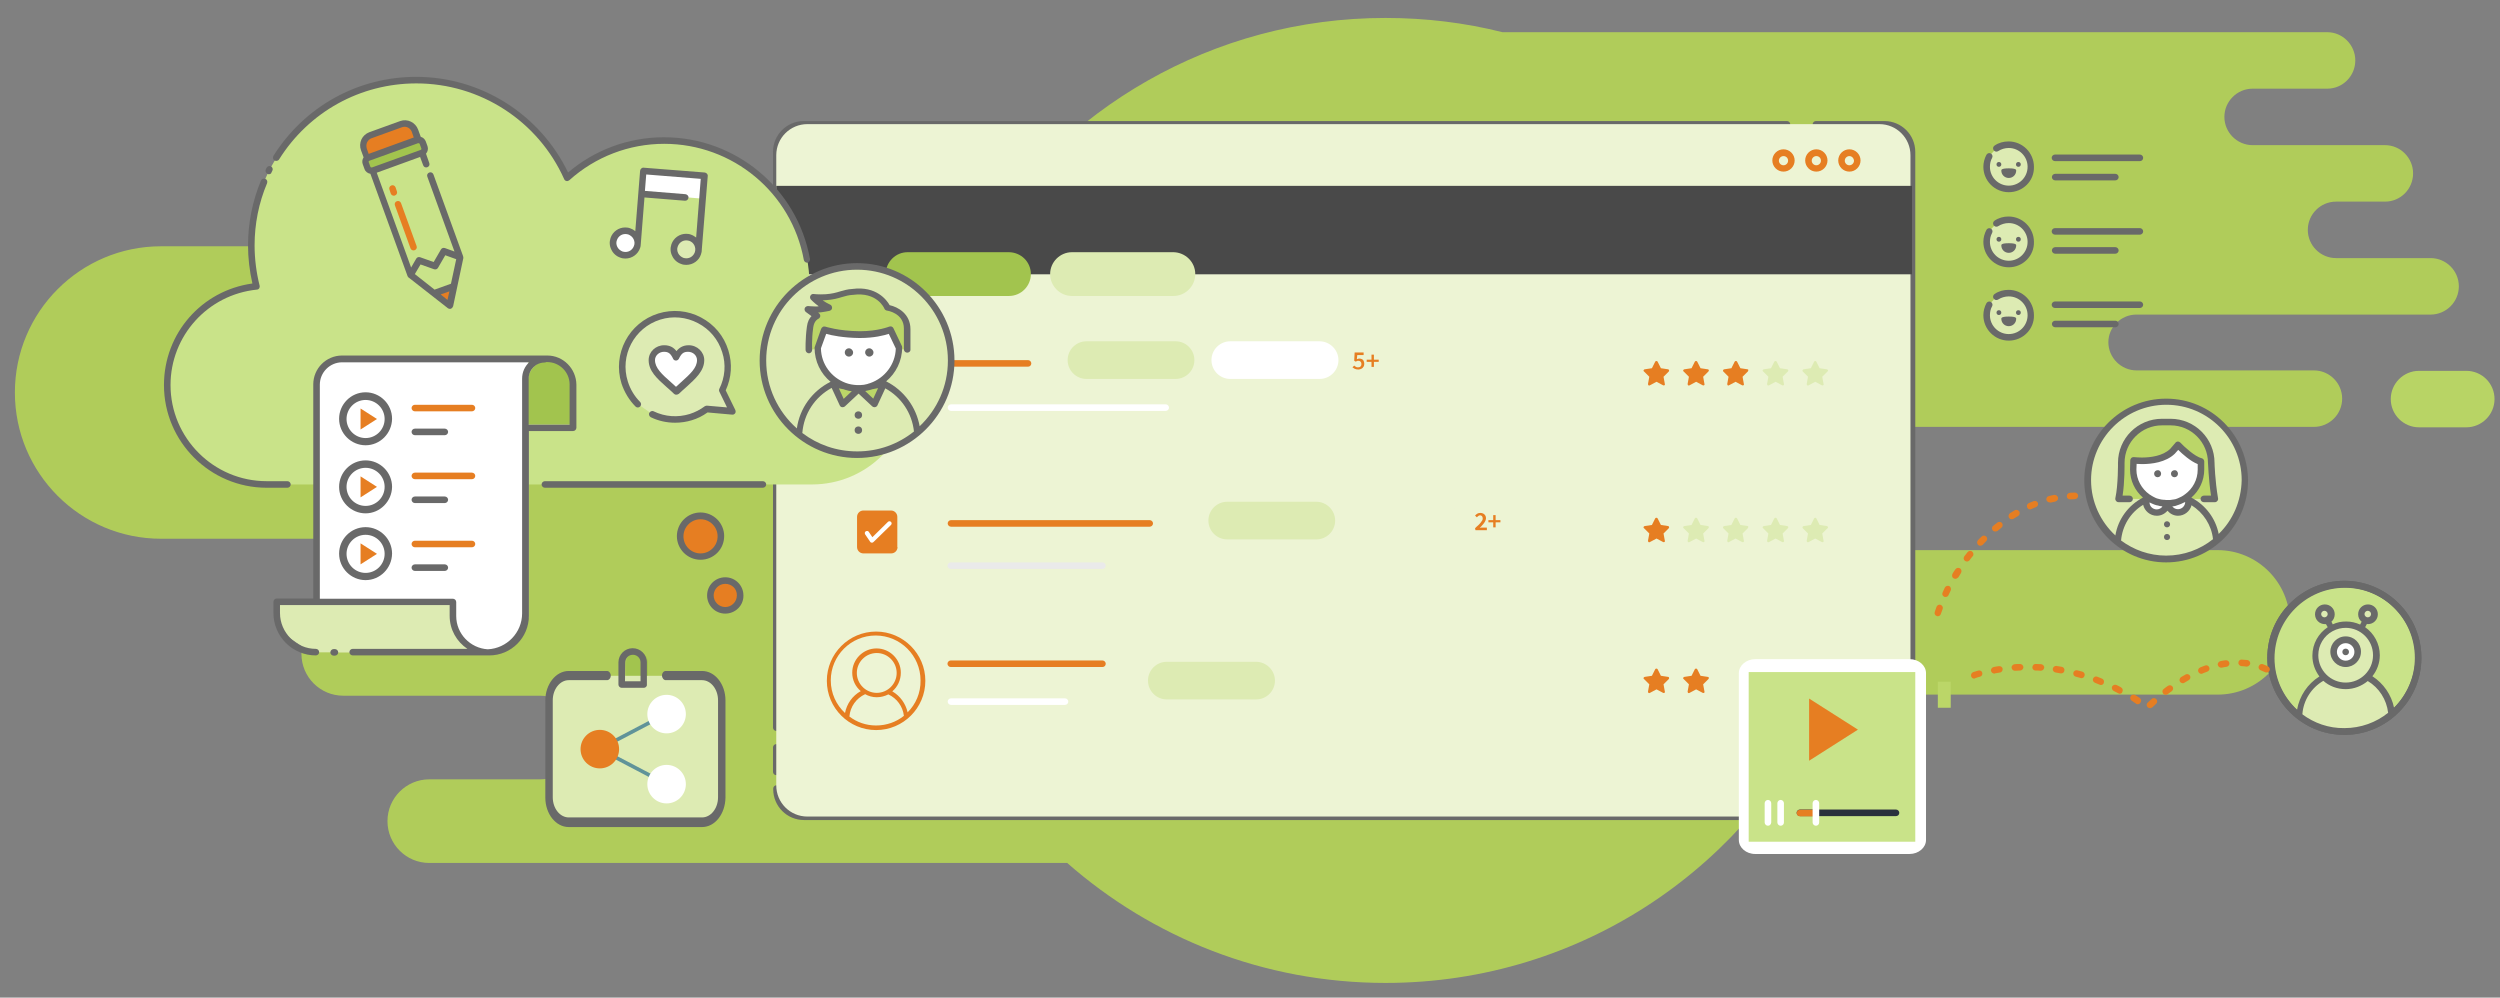 <svg version="1.1" id="Layer_1" xmlns="http://www.w3.org/2000/svg" xmlns:xlink="http://www.w3.org/1999/xlink" x="0px" y="0px"
	 viewBox="556 -212.7 1142 455.7" style="enable-background:new 556 -212.7 1142 455.7;" xml:space="preserve">
<rect x="556" y="-212.7" width="1142" height="455.7" fill="#808080" stroke="none"/>
<style type="text/css">
	.st0{fill:#B0CC5A;}
	.st1{fill:#B8D465;}
	.st2{fill:#FFFFFF;}
	.st3{fill:none;}
	.st4{fill:#696969;}
	.st5{fill:#A2C44E;}
	.st6{fill:none;stroke:#B7B7B7;stroke-width:3;stroke-linecap:round;stroke-linejoin:round;stroke-miterlimit:10;}
	.st7{fill:#EDF4D4;}
	.st8{fill:#E67E22;}
	.st9{fill:#494949;}
	.st10{fill:#DDEBB3;}
	.st11{fill:#EAEAEA;}
	.st12{fill:#C9E389;}
	.st13{fill:#666666;}
	.st14{fill:#BBD668;}
	.st15{fill:#A7C855;}
	.st16{fill:#2A303D;}
	.st17{fill:#609399;}
</style>
<g id="background">
	<g>
		<path class="st0" d="M1531.9-69h91.7h2.6h40.1c7.1,0,12.9-5.8,12.9-12.9c0-7.1-5.8-12.9-12.9-12.9h-13h-22.8h-7.4
			c-7.1,0-12.9-5.8-12.9-12.9c0-7.1,5.8-12.9,12.9-12.9h7.4h3.3h11.7c7.1,0,12.8-5.8,12.8-12.9c0-7.1-5.8-12.9-12.8-12.9h-4h-2.6
			h-24.5h-29.4c-7.1,0-12.9-5.8-12.9-12.9c0-7.1,5.8-12.9,12.9-12.9h31.9h2.2c7.1,0,12.8-5.8,12.8-12.9c0-7.1-5.8-12.9-12.8-12.9
			h-8.1h-104.8H1485h-12.7h-230c-17.1-4.3-35-6.5-53.4-6.5c-79.1,0-148.4,41.7-187.3,104.3h-372c-36.9,0-66.8,29.9-66.8,66.8
			s29.9,66.8,66.8,66.8h129c4,3.5,6.6,8.7,6.6,14.4c0,10.5-8.5,19.1-19.1,19.1h-11h-4.9h-17.4c-10.5,0-19.1,8.5-19.1,19.1
			c0,10.5,8.5,19.1,19.1,19.1h6h3.8H759h43.7c10.5,0,19.1,8.5,19.1,19.1c0,10.5-8.5,19.1-19.1,19.1h-47.4h-3.2
			c-10.5,0-19.1,8.5-19.1,19.1c0,10.5,8.5,19.1,19.1,19.1h12h155.6h31.6h18.8h73.4c38.8,34.1,89.7,54.8,145.4,54.8
			c90.1,0,167.6-54.1,201.7-131.7H1569c18.3,0,33-14.8,33-33s-14.8-33-33-33h-160.9c0.8-7.4,1.1-14.9,1.1-22.5
			c0-11.5-0.9-22.8-2.6-33.8H1613c7.1,0,12.9-5.8,12.9-12.9s-5.8-12.9-12.9-12.9h-80.7h-0.3c-7.1,0-12.9-5.8-12.9-12.9
			C1519.1-63.2,1524.8-69,1531.9-69z"/>
		<path class="st1" d="M1682.6-43.3H1661c-7.1,0-12.9,5.8-12.9,12.9c0,7.1,5.8,12.9,12.9,12.9h21.6c7.1,0,12.9-5.8,12.9-12.9
			C1695.5-37.6,1689.7-43.3,1682.6-43.3z"/>
	</g>
</g>

<g id="web">
	<rect x="910.6" y="-9.4" class="st2" width="518.8" height="73.6"/>
<path class="st3" d="M1429.4,147.7c0,7-5.7,12.6-12.6,12.6H923.3c-7,0-12.6-5.7-12.6-12.6v-291.1c0-7,5.7-12.6,12.6-12.6h493.5
	c7,0,12.6,5.7,12.6,12.6L1429.4,147.7L1429.4,147.7z"/>
<path class="st3" d="M1429.4-127.8v275.5c0,7-5.7,12.6-12.6,12.6H923.3c-7,0-12.6-5.7-12.6-12.6v-275.5H1429.4z"/>
<path class="st4" d="M1406,161.9H923.3c-7.8,0-14.1-6.3-14.1-14.1v-0.3c0-0.8,0.7-1.5,1.5-1.5c0.8,0,1.5,0.7,1.5,1.5v0.3
	c0,6.1,5,11.1,11.1,11.1H1406c0.8,0,1.5,0.7,1.5,1.5S1406.8,161.9,1406,161.9z"/>
<path class="st4" d="M1429.4,138.8c-0.8,0-1.5-0.7-1.5-1.5v-280.6c0-6.1-5-11.1-11.1-11.1h-31.3c-0.8,0-1.5-0.7-1.5-1.5
	c0-0.8,0.7-1.5,1.5-1.5h31.3c7.8,0,14.1,6.3,14.1,14.1v280.6C1430.9,138.1,1430.2,138.8,1429.4,138.8z"/>
<path class="st4" d="M910.6,121.2c-0.8,0-1.5-0.7-1.5-1.5v-263c0-7.8,6.3-14.1,14.1-14.1h449.1c0.8,0,1.5,0.7,1.5,1.5
	c0,0.8-0.7,1.5-1.5,1.5H923.3c-6.1,0-11.1,5-11.1,11.1v263C912.1,120.5,911.5,121.2,910.6,121.2z"/>
<path class="st4" d="M910.6,138.9c-0.8,0-1.5-0.7-1.5-1.5v-8.7c0-0.8,0.7-1.5,1.5-1.5s1.5,0.7,1.5,1.5v8.7
	C912.1,138.2,911.5,138.9,910.6,138.9z"/>
<path class="st4" d="M910.6,141.4c-0.8,0-1.5-0.7-1.5-1.5v-3.7c0-0.8,0.7-1.5,1.5-1.5s1.5,0.7,1.5,1.5v3.7
	C912.1,140.8,911.5,141.4,910.6,141.4z"/>
<path class="st2" d="M1391.6-5.8H941.5c-0.8,0-1.5-0.7-1.5-1.5s0.7-1.5,1.5-1.5h450.1c0.8,0,1.5,0.7,1.5,1.5S1392.4-5.8,1391.6-5.8z
	"/>
<path class="st2" d="M1391.6,64.2H941.5c-0.8,0-1.5-0.7-1.5-1.5s0.7-1.5,1.5-1.5h450.1c0.8,0,1.5,0.7,1.5,1.5
	S1392.4,64.2,1391.6,64.2z"/>
<g>
	<g>
		<path class="st5" d="M956.8-19.5c-12.1,0-22-9.8-22-22s9.8-22,22-22c12.1,0,22,9.8,22,22S968.9-19.5,956.8-19.5z M956.8-61.9
			c-11.3,0-20.5,9.2-20.5,20.5S945.6-21,956.8-21c11.3,0,20.5-9.2,20.5-20.5S968.1-61.9,956.8-61.9z"/>
		<g>
			<g>
				<g>
					<path class="st5" d="M970.4-24.4c-0.4,0-0.7-0.3-0.7-0.7c-0.4-4.7-3.3-8.8-7.6-10.6c-0.4-0.2-0.6-0.6-0.4-1
						c0.2-0.4,0.6-0.6,1-0.4c4.9,2.1,8.1,6.6,8.5,11.9C971.2-24.8,970.9-24.5,970.4-24.4C970.4-24.4,970.4-24.4,970.4-24.4z"/>
					<path class="st5" d="M943.8-24.3C943.8-24.3,943.8-24.3,943.8-24.3c-0.5,0-0.8-0.4-0.8-0.8c0.4-5.3,3.6-9.9,8.6-12
						c0.4-0.2,0.8,0,1,0.4c0.2,0.4,0,0.8-0.4,1c-4.4,1.9-7.3,6-7.7,10.8C944.5-24.6,944.2-24.3,943.8-24.3z"/>
				</g>
			</g>
			<path class="st5" d="M957.1-34.4c-5.5,0-9.9-4.4-9.9-9.9c0-0.1,0-0.2,0-0.3l1.4-4.1c0.1-0.4,0.6-0.6,1-0.5c0,0,2.9,1,7.7,1h0.2
				c4,0,6.5-1,6.6-1c0.4-0.2,0.8,0,1,0.4l1.9,4.1c0,0.1,0.1,0.2,0.1,0.3C967-38.9,962.6-34.4,957.1-34.4z M948.7-44.2
				c0.1,4.6,3.8,8.3,8.4,8.3c4.6,0,8.3-3.7,8.4-8.2l-1.6-3.3c-1.1,0.3-3.3,0.9-6.5,0.9h-0.2c-3.7,0-6.3-0.6-7.4-0.9L948.7-44.2z"/>
		</g>
		<g>
			<circle class="st4" cx="957.1" cy="-29.2" r="0.8"/>
			<path class="st5" d="M957.1-27.6c-0.9,0-1.6-0.7-1.6-1.6c0-0.9,0.7-1.6,1.6-1.6c0.9,0,1.6,0.7,1.6,1.6
				C958.7-28.3,958-27.6,957.1-27.6z"/>
		</g>
		<g>
			<path class="st4" d="M958-25.8c0,0.5-0.4,0.8-0.8,0.8c-0.5,0-0.8-0.4-0.8-0.8c0-0.5,0.4-0.8,0.8-0.8S958-26.2,958-25.8z"/>
			<path class="st5" d="M957.1-24.2c-0.9,0-1.6-0.7-1.6-1.6c0-0.9,0.7-1.6,1.6-1.6c0.9,0,1.6,0.7,1.6,1.6
				C958.7-24.9,958-24.2,957.1-24.2z"/>
		</g>
		<path class="st5" d="M953.6-30.9c0,0-0.1,0-0.1,0c-0.2,0-0.4-0.2-0.5-0.4l-2.1-4.6c-0.1-0.3-0.1-0.6,0.1-0.8
			c0.2-0.2,0.5-0.3,0.7-0.3l2.5,0.5c0,0,0.1,0,0.1,0c0.8,0.3,1.7,0.5,2.6,0.5c0,0,0.1,0,0.1,0l0.6,0.1c0.3,0.1,0.5,0.3,0.6,0.5
			s0,0.6-0.2,0.8l-3.7,3.5C954-30.9,953.8-30.9,953.6-30.9z M952.8-35.2l1.1,2.3l1.8-1.7c-0.6-0.1-1.3-0.3-1.9-0.5L952.8-35.2z"/>
		<path class="st5" d="M960.7-30.9c-0.2,0-0.4-0.1-0.5-0.2l-3.7-3.5c-0.2-0.2-0.3-0.5-0.2-0.8s0.3-0.5,0.6-0.5l0.6-0.1
			c0,0,0.1,0,0.1,0c0.8,0,1.5-0.2,2.3-0.4c0,0,0.1,0,0.1,0l2.8-0.5c0.3-0.1,0.6,0.1,0.7,0.3c0.2,0.2,0.2,0.5,0.1,0.8l-2.1,4.6
			c-0.1,0.2-0.3,0.4-0.5,0.4C960.8-30.9,960.8-30.9,960.7-30.9z M958.7-34.6l1.8,1.7l1.1-2.3l-1.3,0.3
			C959.8-34.8,959.2-34.7,958.7-34.6z"/>
		<path class="st5" d="M968.1-43.2c-0.4,0-0.8-0.3-0.8-0.8v-4.7c0-3.5-3.6-4-3.8-4c-0.3,0-0.5-0.2-0.6-0.5c-0.1-0.2-1.7-3.8-7.1-3.1
			c-0.9,0-1.6,0.2-2.5,0.5c-1,0.3-2,0.6-3.6,0.7c-0.3,0-0.5,0-0.8,0c0.5,0.4,1,0.7,1.6,0.9c0.3,0.1,0.5,0.4,0.5,0.8
			s-0.3,0.6-0.6,0.7c-0.1,0-1.3,0.3-2.5,0.4l0.2,0.1c0.2,0.2,0.3,0.4,0.3,0.7c0,0.3-0.2,0.5-0.5,0.6c0,0-0.9,0.4-1.1,1.9
			c-0.4,2.8-0.3,5-0.3,5.1c0,0.4-0.3,0.8-0.7,0.8c-0.4,0-0.8-0.3-0.8-0.7c0-0.1-0.1-2.4,0.3-5.3c0.2-1.2,0.6-1.9,1.1-2.4l-1.3-0.9
			c-0.3-0.2-0.4-0.6-0.3-0.9c0.1-0.3,0.4-0.5,0.8-0.5c0,0,1.1,0.1,1.7,0.1c0.2,0,0.4,0,0.7,0c-1-0.7-1.7-1.5-1.8-1.5
			c-0.2-0.2-0.3-0.6-0.1-0.9c0.1-0.3,0.5-0.4,0.8-0.4c0,0,1.1,0.2,2.7,0.1c1.4-0.1,2.3-0.4,3.2-0.6c0.9-0.2,1.7-0.5,2.7-0.5
			c5.4-0.7,7.7,2.5,8.4,3.6c1.8,0.4,4.7,1.9,4.7,5.5v4.7C968.9-43.6,968.6-43.2,968.1-43.2z"/>
	</g>
	<path class="st5" d="M956-43.3c0,0.5-0.4,0.9-0.9,0.9c-0.5,0-0.9-0.4-0.9-0.9s0.4-0.9,0.9-0.9C955.5-44.2,956-43.8,956-43.3z"/>
	<circle class="st5" cx="959.6" cy="-43.3" r="0.9"/>
</g>
<g>
	<circle class="st5" cx="954.3" cy="94.1" r="1"/>
	<circle class="st5" cx="958.9" cy="94.1" r="1"/>
</g>
<g>
	<line class="st3" x1="955.6" y1="99.2" x2="957.4" y2="99.2"/>
	<path class="st5" d="M957.4,100.2h-1.8c-0.6,0-1-0.4-1-1s0.4-1,1-1h1.8c0.6,0,1,0.4,1,1S958,100.2,957.4,100.2z"/>
</g>
<path class="st6" d="M1245.6-46.1"/>
<path class="st6" d="M1187.1-46.1"/>
<path class="st6" d="M1227.7-34.4"/>
<path class="st6" d="M1187.1-34.4"/>
	<path class="st7" d="M1428.7,146.1c0,7.9-6.4,14.2-14.2,14.2H924.8c-7.9,0-14.2-6.4-14.2-14.2v-287.9c0-7.9,6.4-14.2,14.2-14.2
		h489.7c7.9,0,14.2,6.4,14.2,14.2V146.1z"/>
	<path class="st8" d="M1400.8-134.3c-2.8,0-5.1-2.3-5.1-5.1c0-2.8,2.3-5.1,5.1-5.1c2.8,0,5.1,2.3,5.1,5.1S1403.6-134.3,1400.8-134.3
		z M1400.8-141.4c-1.1,0-2.1,0.9-2.1,2.1c0,1.1,0.9,2.1,2.1,2.1c1.1,0,2.1-0.9,2.1-2.1C1402.8-140.5,1401.9-141.4,1400.8-141.4z"/>
	<path class="st8" d="M1385.7-134.3c-2.8,0-5.1-2.3-5.1-5.1c0-2.8,2.3-5.1,5.1-5.1c2.8,0,5.1,2.3,5.1,5.1
		C1390.8-136.6,1388.5-134.3,1385.7-134.3z M1385.7-141.4c-1.1,0-2.1,0.9-2.1,2.1c0,1.1,0.9,2.1,2.1,2.1c1.1,0,2.1-0.9,2.1-2.1
		C1387.8-140.5,1386.9-141.4,1385.7-141.4z"/>
	<path class="st8" d="M1370.7-134.3c-2.8,0-5.1-2.3-5.1-5.1c0-2.8,2.3-5.1,5.1-5.1c2.8,0,5.1,2.3,5.1,5.1
		C1375.8-136.6,1373.5-134.3,1370.7-134.3z M1370.7-141.4c-1.1,0-2.1,0.9-2.1,2.1c0,1.1,0.9,2.1,2.1,2.1c1.1,0,2.1-0.9,2.1-2.1
		C1372.8-140.5,1371.9-141.4,1370.7-141.4z"/>
	<rect x="910.6" y="-127.8" class="st9" width="518.8" height="40.4"/>
	<path class="st5" d="M1026.9-87.5c0,5.5-4.5,10-10,10h-46.3c-5.5,0-10-4.5-10-10l0,0c0-5.5,4.5-10,10-10h46.3
		C1022.5-97.4,1026.9-93,1026.9-87.5L1026.9-87.5z"/>
	<path class="st10" d="M1102-87.5c0,5.5-4.5,10-10,10h-46.3c-5.5,0-10-4.5-10-10l0,0c0-5.5,4.5-10,10-10h46.3
		C1097.5-97.4,1102-93,1102-87.5L1102-87.5z"/>
	<g>
		<g>
			<path class="st8" d="M1318-44l-3.3-0.5l-1.5-3c-0.2-0.4-0.9-0.4-1.1,0l-1.5,3l-3.3,0.5c-0.2,0-0.4,0.2-0.5,0.4
				c-0.1,0.2,0,0.5,0.2,0.6l2.4,2.4l-0.6,3.3c0,0.2,0.1,0.5,0.2,0.6c0.1,0.1,0.2,0.1,0.4,0.1c0.1,0,0.2,0,0.3-0.1l3-1.6l3,1.6
				c0.2,0.1,0.4,0.1,0.6,0c0.2-0.1,0.3-0.4,0.2-0.6l-0.6-3.3l2.4-2.4c0.2-0.2,0.2-0.4,0.1-0.6C1318.4-43.8,1318.2-44,1318-44z"/>
		</g>
		<g>
			<path class="st8" d="M1336.1-44l-3.3-0.5l-1.5-3c-0.2-0.4-0.9-0.4-1.1,0l-1.5,3l-3.3,0.5c-0.2,0-0.4,0.2-0.5,0.4
				c-0.1,0.2,0,0.5,0.2,0.6l2.4,2.4l-0.6,3.3c0,0.2,0.1,0.5,0.2,0.6c0.1,0.1,0.2,0.1,0.4,0.1c0.1,0,0.2,0,0.3-0.1l3-1.6l3,1.6
				c0.2,0.1,0.4,0.1,0.6,0c0.2-0.1,0.3-0.4,0.2-0.6l-0.6-3.3l2.4-2.4c0.2-0.2,0.2-0.4,0.2-0.6C1336.5-43.8,1336.4-44,1336.1-44z"/>
		</g>
		<g>
			<path class="st8" d="M1354.3-44l-3.3-0.5l-1.5-3c-0.2-0.4-0.9-0.4-1.1,0l-1.5,3l-3.3,0.5c-0.2,0-0.4,0.2-0.5,0.4
				c-0.1,0.2,0,0.5,0.1,0.6l2.4,2.4l-0.6,3.3c0,0.2,0.1,0.5,0.2,0.6c0.1,0.1,0.2,0.1,0.3,0.1c0.1,0,0.2,0,0.3-0.1l3-1.6l3,1.6
				c0.2,0.1,0.4,0.1,0.6,0c0.2-0.1,0.3-0.4,0.2-0.6l-0.6-3.3l2.4-2.4c0.2-0.2,0.2-0.4,0.2-0.6C1354.7-43.8,1354.5-44,1354.3-44z"/>
		</g>
		<path class="st10" d="M1372.4-44l-3.3-0.5l-1.5-3c-0.2-0.4-0.9-0.4-1.1,0l-1.5,3l-3.3,0.5c-0.2,0-0.4,0.2-0.5,0.4
			c-0.1,0.2,0,0.5,0.2,0.6l2.4,2.4l-0.6,3.3c0,0.2,0.1,0.5,0.2,0.6c0.1,0.1,0.2,0.1,0.4,0.1c0.1,0,0.2,0,0.3-0.1l3-1.6l3,1.6
			c0.2,0.1,0.4,0.1,0.6,0c0.2-0.1,0.3-0.4,0.2-0.6l-0.6-3.3l2.4-2.4c0.2-0.2,0.2-0.4,0.2-0.6C1372.8-43.8,1372.6-44,1372.4-44z"/>
		<path class="st10" d="M1391-43.6c-0.1-0.2-0.3-0.4-0.5-0.4l-3.3-0.5l-1.5-3c-0.1-0.2-0.3-0.3-0.5-0.3s-0.4,0.1-0.5,0.3l-1.5,3
			l-3.3,0.5c-0.2,0-0.4,0.2-0.5,0.4c-0.1,0.2,0,0.5,0.1,0.6l2.4,2.4l-0.6,3.3c0,0.2,0.1,0.5,0.2,0.6c0.1,0.1,0.2,0.1,0.4,0.1
			c0.1,0,0.2,0,0.3-0.1l3-1.6l3,1.6c0.2,0.1,0.4,0.1,0.6,0c0.2-0.1,0.3-0.4,0.2-0.6l-0.6-3.3l2.4-2.4
			C1391.1-43.2,1391.1-43.4,1391-43.6z"/>
	</g>
	<g>
		<g>
			<path class="st8" d="M1318,27.6l-3.3-0.5l-1.5-3c-0.2-0.4-0.9-0.4-1.1,0l-1.5,3l-3.3,0.5c-0.2,0-0.4,0.2-0.5,0.4
				c-0.1,0.2,0,0.5,0.2,0.6l2.4,2.4l-0.6,3.3c0,0.2,0.1,0.5,0.2,0.6c0.1,0.1,0.2,0.1,0.4,0.1c0.1,0,0.2,0,0.3-0.1l3-1.6l3,1.6
				c0.2,0.1,0.4,0.1,0.6,0c0.2-0.1,0.3-0.4,0.2-0.6l-0.6-3.3l2.4-2.4c0.2-0.2,0.2-0.4,0.1-0.6C1318.4,27.8,1318.2,27.6,1318,27.6z"
				/>
		</g>
		<path class="st10" d="M1336.1,27.6l-3.3-0.5l-1.5-3c-0.2-0.4-0.9-0.4-1.1,0l-1.5,3l-3.3,0.5c-0.2,0-0.4,0.2-0.5,0.4
			c-0.1,0.2,0,0.5,0.2,0.6l2.4,2.4l-0.6,3.3c0,0.2,0.1,0.5,0.2,0.6c0.1,0.1,0.2,0.1,0.4,0.1c0.1,0,0.2,0,0.3-0.1l3-1.6l3,1.6
			c0.2,0.1,0.4,0.1,0.6,0s0.3-0.4,0.2-0.6l-0.6-3.3l2.4-2.4c0.2-0.2,0.2-0.4,0.2-0.6C1336.5,27.8,1336.4,27.6,1336.1,27.6z"/>
		<path class="st10" d="M1354.3,27.6l-3.3-0.5l-1.5-3c-0.2-0.4-0.9-0.4-1.1,0l-1.5,3l-3.3,0.5c-0.2,0-0.4,0.2-0.5,0.4
			c-0.1,0.2,0,0.5,0.1,0.6l2.4,2.4l-0.6,3.3c0,0.2,0.1,0.5,0.2,0.6c0.1,0.1,0.2,0.1,0.3,0.1c0.1,0,0.2,0,0.3-0.1l3-1.6l3,1.6
			c0.2,0.1,0.4,0.1,0.6,0c0.2-0.1,0.3-0.4,0.2-0.6l-0.6-3.3l2.4-2.4c0.2-0.2,0.2-0.4,0.2-0.6C1354.7,27.8,1354.5,27.6,1354.3,27.6z"
			/>
		<path class="st10" d="M1372.4,27.6l-3.3-0.5l-1.5-3c-0.2-0.4-0.9-0.4-1.1,0l-1.5,3l-3.3,0.5c-0.2,0-0.4,0.2-0.5,0.4
			c-0.1,0.2,0,0.5,0.2,0.6l2.4,2.4l-0.6,3.3c0,0.2,0.1,0.5,0.2,0.6c0.1,0.1,0.2,0.1,0.4,0.1c0.1,0,0.2,0,0.3-0.1l3-1.6l3,1.6
			c0.2,0.1,0.4,0.1,0.6,0c0.2-0.1,0.3-0.4,0.2-0.6l-0.6-3.3l2.4-2.4c0.2-0.2,0.2-0.4,0.2-0.6C1372.8,27.8,1372.6,27.6,1372.4,27.6z"
			/>
		<path class="st10" d="M1391,28c-0.1-0.2-0.3-0.4-0.5-0.4l-3.3-0.5l-1.5-3c-0.1-0.2-0.3-0.3-0.5-0.3s-0.4,0.1-0.5,0.3l-1.5,3
			l-3.3,0.5c-0.2,0-0.4,0.2-0.5,0.4c-0.1,0.2,0,0.5,0.1,0.6l2.4,2.4l-0.6,3.3c0,0.2,0.1,0.5,0.2,0.6c0.1,0.1,0.2,0.1,0.4,0.1
			c0.1,0,0.2,0,0.3-0.1l3-1.6l3,1.6c0.2,0.1,0.4,0.1,0.6,0c0.2-0.1,0.3-0.4,0.2-0.6l-0.6-3.3l2.4-2.4
			C1391.1,28.5,1391.1,28.2,1391,28z"/>
	</g>
	<g>
		<g>
			<g>
				<path class="st8" d="M1318,96.5l-3.3-0.5l-1.5-3c-0.2-0.4-0.9-0.4-1.1,0l-1.5,3l-3.3,0.5c-0.2,0-0.4,0.2-0.5,0.4
					c-0.1,0.2,0,0.5,0.2,0.6l2.4,2.4l-0.6,3.3c0,0.2,0.1,0.5,0.2,0.6c0.1,0.1,0.2,0.1,0.4,0.1c0.1,0,0.2,0,0.3-0.1l3-1.6l3,1.6
					c0.2,0.1,0.4,0.1,0.6,0c0.2-0.1,0.3-0.4,0.2-0.6l-0.6-3.3l2.4-2.4c0.2-0.2,0.2-0.4,0.1-0.6C1318.4,96.6,1318.2,96.5,1318,96.5z"
					/>
			</g>
			<g>
				<path class="st8" d="M1336.1,96.5l-3.3-0.5l-1.5-3c-0.2-0.4-0.9-0.4-1.1,0l-1.5,3l-3.3,0.5c-0.2,0-0.4,0.2-0.5,0.4
					c-0.1,0.2,0,0.5,0.2,0.6l2.4,2.4l-0.6,3.3c0,0.2,0.1,0.5,0.2,0.6c0.1,0.1,0.2,0.1,0.4,0.1c0.1,0,0.2,0,0.3-0.1l3-1.6l3,1.6
					c0.2,0.1,0.4,0.1,0.6,0c0.2-0.1,0.3-0.4,0.2-0.6l-0.6-3.3l2.4-2.4c0.2-0.2,0.2-0.4,0.2-0.6C1336.5,96.6,1336.4,96.5,1336.1,96.5
					z"/>
			</g>
		</g>
	</g>
	<path class="st8" d="M956.2,75.8c-12.4,0-22.5,10.1-22.5,22.5s10.1,22.5,22.5,22.5c12.4,0,22.5-10.1,22.5-22.5
		S968.5,75.8,956.2,75.8z M944,114.6c0.4-4.5,3.1-8.3,7.2-10.2c1.6,0.9,3.4,1.4,5.3,1.4c1.9,0,3.7-0.5,5.3-1.3
		c3.9,1.8,6.6,5.5,7.1,9.8c-3.5,2.8-7.9,4.4-12.7,4.4C951.6,118.7,947.4,117.2,944,114.6z M956.5,103.8c-5,0-9.1-4.1-9.1-9.1
		c0-5,4.1-9.1,9.1-9.1c5,0,9.1,4.1,9.1,9.1C965.6,99.7,961.5,103.8,956.5,103.8z M970.6,112.7c-0.9-4-3.4-7.5-7-9.6
		c2.4-2,3.9-5.1,3.9-8.5c0-6.1-5-11.1-11.1-11.1c-6.1,0-11.1,5-11.1,11.1c0,3.4,1.5,6.4,3.9,8.4c-3.8,2.1-6.4,5.8-7.2,10
		c-4-3.7-6.5-9-6.5-14.9c0-11.3,9.2-20.5,20.5-20.5c11.3,0,20.5,9.2,20.5,20.5C976.6,103.9,974.3,109,970.6,112.7z"/>
	<path class="st8" d="M966,37.2c0,1.6-1.3,2.9-2.9,2.9h-12.7c-1.6,0-2.9-1.3-2.9-2.9V23.4c0-1.6,1.3-2.9,2.9-2.9H963
		c1.6,0,2.9,1.3,2.9,2.9V37.2z"/>
	<path class="st2" d="M954.3,35.2c0,0-0.1,0-0.1,0c-0.3,0-0.6-0.2-0.7-0.4l-2.3-3.4c-0.3-0.5-0.2-1.1,0.3-1.4
		c0.5-0.3,1.1-0.2,1.4,0.3l1.6,2.4l7.1-7c0.4-0.4,1-0.4,1.4,0c0.4,0.4,0.4,1,0,1.4l-8,7.8C954.8,35.1,954.6,35.2,954.3,35.2z"/>
	<path class="st10" d="M1101.6-48.2c0,4.8-3.9,8.6-8.6,8.6h-40.7c-4.8,0-8.6-3.9-8.6-8.6l0,0c0-4.8,3.9-8.6,8.6-8.6h40.7
		C1097.8-56.8,1101.6-52.9,1101.6-48.2L1101.6-48.2z"/>
	<g>
		<g>
			<path class="st8" d="M1229.8,28.6c0.5-0.5,1-1,1.5-1.4c0.4-0.4,0.8-0.8,1.1-1.2c0.3-0.4,0.5-0.7,0.7-1c0.2-0.3,0.2-0.6,0.2-0.9
				c0-0.4-0.1-0.7-0.3-1c-0.2-0.2-0.5-0.4-0.9-0.4c-0.3,0-0.6,0.1-0.8,0.3s-0.5,0.4-0.7,0.6l-0.8-0.8c0.4-0.4,0.7-0.7,1.1-0.9
				c0.4-0.2,0.8-0.3,1.4-0.3c0.4,0,0.7,0.1,1,0.2s0.6,0.3,0.8,0.5c0.2,0.2,0.4,0.5,0.5,0.7c0.1,0.3,0.2,0.6,0.2,1
				c0,0.3-0.1,0.7-0.2,1c-0.1,0.4-0.4,0.7-0.6,1.1s-0.6,0.7-0.9,1.1c-0.3,0.4-0.7,0.8-1.1,1.2c0.2,0,0.4,0,0.7-0.1
				c0.2,0,0.4,0,0.6,0h1.9v1.2h-5.2L1229.8,28.6L1229.8,28.6z"/>
			<path class="st8" d="M1238.1,25.9h-2.2v-1h2.2v-2.3h1.1v2.3h2.2v1h-2.2v2.3h-1.1V25.9z"/>
		</g>
	</g>
	<g>
		<g>
			<path class="st8" d="M1174.6-45.7c0.2,0.2,0.5,0.4,0.8,0.6s0.6,0.2,1,0.2c0.4,0,0.8-0.1,1.1-0.4s0.4-0.6,0.4-1.1
				c0-0.5-0.1-0.8-0.4-1.1c-0.3-0.3-0.6-0.4-1-0.4c-0.3,0-0.5,0-0.6,0.1c-0.2,0.1-0.4,0.2-0.6,0.3l-0.7-0.4l0.2-3.8h4.1v1.2h-2.9
				l-0.2,1.9c0.2-0.1,0.3-0.1,0.5-0.2c0.2,0,0.3-0.1,0.5-0.1c0.3,0,0.6,0,0.9,0.1c0.3,0.1,0.6,0.2,0.8,0.4c0.2,0.2,0.4,0.4,0.5,0.8
				c0.1,0.3,0.2,0.7,0.2,1.1c0,0.4-0.1,0.8-0.2,1.1c-0.2,0.3-0.4,0.6-0.6,0.8c-0.3,0.2-0.5,0.4-0.9,0.5c-0.3,0.1-0.7,0.2-1,0.2
				c-0.6,0-1.1-0.1-1.6-0.3c-0.4-0.2-0.8-0.5-1.1-0.7L1174.6-45.7z"/>
			<path class="st8" d="M1182.5-47.4h-2.2v-1h2.2v-2.3h1.1v2.3h2.2v1h-2.2v2.3h-1.1V-47.4z"/>
		</g>
	</g>
	<path class="st10" d="M1165.9,25.1c0,4.8-3.9,8.6-8.6,8.6h-40.7c-4.8,0-8.6-3.9-8.6-8.6l0,0c0-4.8,3.9-8.6,8.6-8.6h40.7
		C1162,16.5,1165.9,20.4,1165.9,25.1L1165.9,25.1z"/>
	<path class="st10" d="M1138.4,98.2c0,4.8-3.9,8.6-8.6,8.6H1089c-4.8,0-8.6-3.9-8.6-8.6l0,0c0-4.8,3.9-8.6,8.6-8.6h40.7
		C1134.5,89.6,1138.4,93.5,1138.4,98.2L1138.4,98.2z"/>
	<path class="st7" d="M1222.6,25.1c0,4.8-3.9,8.6-8.6,8.6h-27.6c-4.8,0-8.6-3.9-8.6-8.6l0,0c0-4.8,3.9-8.6,8.6-8.6h27.6
		C1218.7,16.5,1222.6,20.4,1222.6,25.1L1222.6,25.1z"/>
	<path class="st2" d="M1167.4-48.2c0,4.8-3.9,8.6-8.6,8.6H1118c-4.8,0-8.6-3.9-8.6-8.6l0,0c0-4.8,3.9-8.6,8.6-8.6h40.7
		C1163.5-56.8,1167.4-52.9,1167.4-48.2L1167.4-48.2z"/>
	<path class="st8" d="M1025.6-45.2h-35.3c-0.8,0-1.5-0.7-1.5-1.5s0.7-1.5,1.5-1.5h35.3c0.8,0,1.5,0.7,1.5,1.5
		S1026.5-45.2,1025.6-45.2z"/>
	<path class="st8" d="M1081.2,27.9h-90.8c-0.8,0-1.5-0.7-1.5-1.5s0.7-1.5,1.5-1.5h90.8c0.8,0,1.5,0.7,1.5,1.5S1082,27.9,1081.2,27.9
		z"/>
	<path class="st8" d="M1059.6,92h-69.3c-0.8,0-1.5-0.7-1.5-1.5s0.7-1.5,1.5-1.5h69.3c0.8,0,1.5,0.7,1.5,1.5S1060.5,92,1059.6,92z"/>
	<path class="st2" d="M1042.5,109.3h-52.1c-0.8,0-1.5-0.7-1.5-1.5s0.7-1.5,1.5-1.5h52.1c0.8,0,1.5,0.7,1.5,1.5
		S1043.3,109.3,1042.5,109.3z"/>
	<path class="st11" d="M1059.6,47.2h-69.3c-0.8,0-1.5-0.7-1.5-1.5s0.7-1.5,1.5-1.5h69.3c0.8,0,1.5,0.7,1.5,1.5
		S1060.5,47.2,1059.6,47.2z"/>
	<path class="st2" d="M1088.5-25h-98.1c-0.8,0-1.5-0.7-1.5-1.5s0.7-1.5,1.5-1.5h98.1c0.8,0,1.5,0.7,1.5,1.5S1089.3-25,1088.5-25z"/>
</g>
<g id="cloud">
	<g>
		<path class="st12" d="M673.1-81.9c-1.5-6-2.3-12.3-2.3-18.7c0-41.7,33.8-75.5,75.5-75.5c30.7,0,57.1,18.3,68.9,44.6
			c11.7-10.6,27.3-17,44.3-17c36.6,0,66.3,29.7,66.3,66.3h1.1c25.1,0,45.4,20.3,45.4,45.4c0,25.1-20.3,45.4-45.4,45.4H677.8
			c-25.1,0-45.4-20.3-45.4-45.4C632.4-60.3,650.2-79.6,673.1-81.9z"/>
		<g>
			<path class="st4" d="M904.5,10.1h-99.6c-0.8,0-1.5-0.7-1.5-1.5s0.7-1.5,1.5-1.5h99.6c0.8,0,1.5,0.7,1.5,1.5
				S905.3,10.1,904.5,10.1z"/>
		</g>
		<g>
			<path class="st4" d="M924.7-92.7c-0.7,0-1.3-0.5-1.5-1.2c-5.6-30.8-32.5-53.1-63.8-53.1c-16,0-31.4,5.9-43.3,16.6
				c-0.4,0.3-0.8,0.5-1.3,0.4c-0.5-0.1-0.9-0.4-1.1-0.9c-11.9-26.6-38.4-43.7-67.5-43.7c-25.6,0-49.1,13-62.7,34.7
				c-0.4,0.7-1.4,0.9-2.1,0.5c-0.7-0.4-0.9-1.4-0.5-2.1c14.2-22.6,38.6-36.1,65.2-36.1c29.6,0,56.6,17.1,69.4,43.7
				c12.2-10.4,27.7-16.1,43.8-16.1c32.8,0,60.9,23.4,66.7,55.6c0.1,0.8-0.4,1.6-1.2,1.7C924.9-92.7,924.8-92.7,924.7-92.7z"/>
		</g>
		<g>
			<path class="st4" d="M678.8-133.1c-0.2,0-0.5-0.1-0.7-0.2c-0.7-0.4-1-1.3-0.7-2l0.4-0.8c0.4-0.7,1.3-1,2-0.6c0.7,0.4,1,1.3,0.6,2
				l-0.4,0.8C679.9-133.4,679.4-133.1,678.8-133.1z"/>
		</g>
		<g>
			<path class="st4" d="M687.3,10.1h-9.5c-25.8,0-46.9-21-46.9-46.9c0-23.6,17.2-43.2,40.4-46.4c-1.3-5.7-2-11.6-2-17.4
				c0-10.2,2-20.2,5.9-29.6c0.3-0.8,1.2-1.1,2-0.8c0.8,0.3,1.1,1.2,0.8,2c-3.8,9-5.7,18.6-5.7,28.4c0,6.2,0.8,12.4,2.3,18.4
				c0.1,0.4,0,0.9-0.2,1.2s-0.6,0.6-1.1,0.6c-22.4,2.3-39.4,21.1-39.4,43.6c0,24.2,19.7,43.9,43.9,43.9h9.5c0.8,0,1.5,0.7,1.5,1.5
				S688.1,10.1,687.3,10.1z"/>
		</g>
	</g>
</g>
<g id="bubbles">
	<circle class="st8" cx="876" cy="32.3" r="9.3"/>
	<path class="st4" d="M876,43c-5.9,0-10.8-4.8-10.8-10.8c0-5.9,4.8-10.8,10.8-10.8c5.9,0,10.8,4.8,10.8,10.8
		C886.8,38.2,882,43,876,43z M876,24.5c-4.3,0-7.8,3.5-7.8,7.8c0,4.3,3.5,7.8,7.8,7.8c4.3,0,7.8-3.5,7.8-7.8
		C883.8,28,880.3,24.5,876,24.5z"/>
	<circle class="st8" cx="887.3" cy="59.3" r="6.8"/>
	<path class="st4" d="M887.3,67.6c-4.6,0-8.3-3.7-8.3-8.3c0-4.6,3.7-8.3,8.3-8.3c4.6,0,8.3,3.7,8.3,8.3
		C895.7,63.9,891.9,67.6,887.3,67.6z M887.3,54c-2.9,0-5.3,2.4-5.3,5.3s2.4,5.3,5.3,5.3c2.9,0,5.3-2.4,5.3-5.3
		C892.7,56.3,890.3,54,887.3,54z"/>
</g>
<g id="face3">
	<g>
		<g>
			<path class="st10" d="M1468-77.2c1.6-1.1,3.5-1.7,5.6-1.7c5.6,0,10.1,4.5,10.1,10.1c0,5.6-4.5,10.1-10.1,10.1
				c-5.6,0-10.1-4.5-10.1-10.1c0-1.7,0.4-3.4,1.2-4.8"/>
			<path class="st4" d="M1473.6-57.1c-6.4,0-11.6-5.2-11.6-11.6c0-1.9,0.5-3.8,1.4-5.5c0.4-0.7,1.3-1,2-0.6c0.7,0.4,1,1.3,0.6,2
				c-0.7,1.2-1,2.6-1,4.1c0,4.8,3.9,8.6,8.6,8.6c4.8,0,8.6-3.9,8.6-8.6c0-4.8-3.9-8.6-8.6-8.6c-1.7,0-3.4,0.5-4.8,1.4
				c-0.7,0.5-1.6,0.3-2.1-0.4c-0.5-0.7-0.3-1.6,0.4-2.1c1.9-1.3,4.1-1.9,6.4-1.9c6.4,0,11.6,5.2,11.6,11.6
				C1485.3-62.4,1480.1-57.1,1473.6-57.1z"/>
		</g>
		<circle class="st13" cx="1469.1" cy="-69.9" r="1.1"/>
		<circle class="st13" cx="1478" cy="-69.9" r="1.1"/>
		<path class="st4" d="M1473.6-68.1c-3.4,0-3.4,0.7-3.4,1c0,1.9,1.5,3.4,3.4,3.4c1.9,0,3.4-1.5,3.4-3.4
			C1477-67.4,1477-68.1,1473.6-68.1z"/>
	</g>
</g>
<g id="face2">
	<g>
		<g>
			<path class="st10" d="M1468-110.7c1.6-1.1,3.5-1.7,5.6-1.7c5.6,0,10.1,4.5,10.1,10.1s-4.5,10.1-10.1,10.1
				c-5.6,0-10.1-4.5-10.1-10.1c0-1.7,0.4-3.4,1.2-4.8"/>
			<path class="st4" d="M1473.6-90.6c-6.4,0-11.6-5.2-11.6-11.6c0-1.9,0.5-3.8,1.4-5.5c0.4-0.7,1.3-1,2-0.6c0.7,0.4,1,1.3,0.6,2
				c-0.7,1.3-1,2.6-1,4.1c0,4.8,3.9,8.6,8.6,8.6c4.8,0,8.6-3.9,8.6-8.6c0-4.8-3.9-8.6-8.6-8.6c-1.7,0-3.4,0.5-4.8,1.4
				c-0.7,0.5-1.6,0.3-2.1-0.4c-0.5-0.7-0.3-1.6,0.4-2.1c1.9-1.3,4.1-1.9,6.4-1.9c6.4,0,11.6,5.2,11.6,11.6
				C1485.3-95.9,1480.1-90.6,1473.6-90.6z"/>
		</g>
		<circle class="st13" cx="1469.1" cy="-103.4" r="1.1"/>
		<circle class="st13" cx="1478" cy="-103.4" r="1.1"/>
		<path class="st4" d="M1473.6-101.6c-3.4,0-3.4,0.7-3.4,1c0,1.9,1.5,3.4,3.4,3.4c1.9,0,3.4-1.5,3.4-3.4
			C1477-100.9,1477-101.6,1473.6-101.6z"/>
	</g>
</g>
<g id="face1">
	<g>
		<g>
			<path class="st10" d="M1468-145c1.6-1.1,3.5-1.7,5.6-1.7c5.6,0,10.1,4.5,10.1,10.1c0,5.6-4.5,10.1-10.1,10.1
				c-5.6,0-10.1-4.5-10.1-10.1c0-1.7,0.4-3.4,1.2-4.8"/>
			<path class="st4" d="M1473.6-124.9c-6.4,0-11.6-5.2-11.6-11.6c0-1.9,0.5-3.8,1.4-5.5c0.4-0.7,1.3-1,2-0.6c0.7,0.4,1,1.3,0.6,2
				c-0.7,1.3-1,2.6-1,4.1c0,4.8,3.9,8.6,8.6,8.6c4.8,0,8.6-3.9,8.6-8.6c0-4.8-3.9-8.6-8.6-8.6c-1.7,0-3.4,0.5-4.8,1.4
				c-0.7,0.5-1.6,0.3-2.1-0.4c-0.5-0.7-0.3-1.6,0.4-2.1c1.9-1.3,4.1-1.9,6.4-1.9c6.4,0,11.6,5.2,11.6,11.6
				C1485.3-130.1,1480.1-124.9,1473.6-124.9z"/>
		</g>
		<circle class="st13" cx="1469.1" cy="-137.6" r="1.1"/>
		<circle class="st13" cx="1478" cy="-137.6" r="1.1"/>
		<path class="st4" d="M1473.6-135.8c-3.4,0-3.4,0.7-3.4,1c0,1.9,1.5,3.4,3.4,3.4c1.9,0,3.4-1.5,3.4-3.4
			C1477-135.1,1477-135.8,1473.6-135.8z"/>
	</g>
</g>
<path class="st4" d="M1533.5-139.1h-38.8c-0.8,0-1.5-0.7-1.5-1.5c0-0.8,0.7-1.5,1.5-1.5h38.8c0.8,0,1.5,0.7,1.5,1.5
	C1535-139.7,1534.3-139.1,1533.5-139.1z"/>
<path class="st4" d="M1522.3-130.3h-27.5c-0.8,0-1.5-0.7-1.5-1.5s0.7-1.5,1.5-1.5h27.5c0.8,0,1.5,0.7,1.5,1.5
	S1523.1-130.3,1522.3-130.3z"/>
<path class="st4" d="M1533.5-105.5h-38.8c-0.8,0-1.5-0.7-1.5-1.5s0.7-1.5,1.5-1.5h38.8c0.8,0,1.5,0.7,1.5,1.5
	S1534.3-105.5,1533.5-105.5z"/>
<path class="st4" d="M1522.3-96.8h-27.5c-0.8,0-1.5-0.7-1.5-1.5s0.7-1.5,1.5-1.5h27.5c0.8,0,1.5,0.7,1.5,1.5
	S1523.1-96.8,1522.3-96.8z"/>
<path class="st4" d="M1533.5-72h-38.8c-0.8,0-1.5-0.7-1.5-1.5s0.7-1.5,1.5-1.5h38.8c0.8,0,1.5,0.7,1.5,1.5S1534.3-72,1533.5-72z"/>
<path class="st4" d="M1522.3-63.2h-27.5c-0.8,0-1.5-0.7-1.5-1.5s0.7-1.5,1.5-1.5h27.5c0.8,0,1.5,0.7,1.5,1.5
	S1523.1-63.2,1522.3-63.2z"/>
<g id="girl">
	<g>
		<g>
			<g>
				<path class="st10" d="M1581.3,6.7c0,19.8-16.1,35.9-35.9,35.9c-19.8,0-35.9-16.1-35.9-35.9c0-19.8,16.1-35.9,35.9-35.9
					C1565.3-29.1,1581.3-13.1,1581.3,6.7z"/>
				<g>
					<g>
						<path class="st14" d="M1529,15.2h-5c1.3-6.1,1.2-16.5,1.2-16.5c0-10.3,8.3-18.6,18.6-18.6h3.9c10.3,0,18.6,8.3,18.6,18.6
							c0,0,0.2,8,1.6,16.5h-5.1"/>
						<path class="st4" d="M1567.8,16.7h-5.1c-0.8,0-1.5-0.7-1.5-1.5c0-0.8,0.7-1.5,1.5-1.5h3.3c-1.2-7.8-1.3-14.7-1.4-15
							c0-9.4-7.7-17.1-17.1-17.1h-3.9c-9.4,0-17.1,7.7-17.1,17.1c0,0.4,0.1,8.8-0.9,15h3.2c0.8,0,1.5,0.7,1.5,1.5
							c0,0.8-0.7,1.5-1.5,1.5h-5c-0.5,0-0.9-0.2-1.2-0.6c-0.3-0.4-0.4-0.8-0.3-1.3c1.3-5.9,1.2-16,1.2-16.1c0-11.1,9-20.1,20.1-20.1
							h3.9c11.1,0,20.1,9,20.1,20.1c0,0.1,0.2,8,1.6,16.2c0.1,0.4,0,0.9-0.3,1.2C1568.6,16.5,1568.2,16.7,1567.8,16.7z"/>
					</g>
					<path class="st2" d="M1530.5-2.4c3.7,0.4,12.7,0.7,17.8-4.1c1.1-1,2.6-2.9,2.6-2.9s6.2,6.7,10.5,7.6v3.7
						c0,8.5-6.9,15.5-15.5,15.5c-8.5,0-15.5-6.9-15.5-15.5L1530.5-2.4z"/>
				</g>
				<path class="st2" d="M1546.1,17.3c0.3,2.3,2.3,4.1,4.8,4.1c2.7,0,4.8-2.2,4.8-4.8c0-0.9-0.2-1.6-0.6-2.3
					C1552.6,16.1,1549.5,17.2,1546.1,17.3z"/>
				<g>
					<path class="st2" d="M1545.9,17.3c-3.4,0-6.5-1.1-9-2.9c-0.3,0.7-0.6,1.4-0.6,2.2c0,2.7,2.2,4.8,4.8,4.8
						C1543.6,21.4,1545.6,19.6,1545.9,17.3C1545.9,17.3,1545.9,17.3,1545.9,17.3z"/>
					<path class="st4" d="M1545.5-30.6c-20.6,0-37.4,16.8-37.4,37.4s16.8,37.4,37.4,37.4c20.6,0,37.4-16.8,37.4-37.4
						C1582.8-13.9,1566.1-30.6,1545.5-30.6z M1524.9,34.2c0.6-6.8,4.3-12.8,10.1-16.3c0.6,2.8,3.2,5,6.2,5c2,0,3.7-0.9,4.9-2.3
						c1.2,1.4,2.9,2.3,4.8,2.3c3,0,5.5-2.1,6.2-4.8c5.4,3.4,9.1,9,9.8,15.5c-5.9,4.7-13.3,7.5-21.4,7.5
						C1537.8,41.1,1530.7,38.5,1524.9,34.2z M1543.8,18.7c-0.6,0.8-1.6,1.3-2.6,1.3c-1.8,0-3.3-1.4-3.3-3.2c0.8,0.4,1.7,0.8,2.5,1.1
						c0.1,0,0.3,0.1,0.4,0.1c0.3,0.1,0.6,0.2,0.9,0.2c0.2,0.1,0.4,0.1,0.7,0.2c0.3,0.1,0.6,0.1,0.8,0.1
						C1543.4,18.6,1543.6,18.6,1543.8,18.7z M1548.7,18.6c0.3-0.1,0.7-0.1,1-0.2c0.2,0,0.4-0.1,0.6-0.2c0.3-0.1,0.6-0.2,0.9-0.3
						c0.2-0.1,0.4-0.1,0.5-0.2c0.3-0.1,0.7-0.2,1-0.4c0.1-0.1,0.3-0.1,0.4-0.2c0.4-0.2,0.7-0.3,1.1-0.5c0,0,0,0,0,0c0,0,0,0,0,0
						c0,1.8-1.5,3.3-3.3,3.3c-1.1,0-2-0.5-2.6-1.3C1548.4,18.6,1548.5,18.6,1548.7,18.6z M1554.1,13.1c-0.2,0.2-0.5,0.3-0.7,0.5
						c-0.1,0.1-0.2,0.1-0.3,0.2c-0.2,0.1-0.5,0.3-0.7,0.4c-0.1,0-0.2,0.1-0.2,0.1c-0.4,0.2-0.9,0.4-1.3,0.6
						c-0.2,0.1-0.3,0.1-0.5,0.2c-0.2,0.1-0.4,0.1-0.6,0.2c-0.2,0.1-0.4,0.1-0.6,0.1c-0.2,0.1-0.4,0.1-0.6,0.1
						c-0.2,0-0.4,0.1-0.6,0.1c-0.2,0-0.4,0.1-0.7,0.1c-0.2,0-0.4,0-0.6,0c-0.2,0-0.3,0-0.5,0c0,0,0,0,0,0c-0.1,0-0.1,0-0.2,0
						c-0.4,0-0.9,0-1.3-0.1c-0.1,0-0.3,0-0.4,0c-0.3,0-0.6-0.1-0.9-0.1c-0.2,0-0.3-0.1-0.5-0.1c-0.3-0.1-0.5-0.1-0.8-0.2
						c-0.1,0-0.3-0.1-0.4-0.1c-0.4-0.1-0.7-0.2-1.1-0.4c-0.2-0.1-0.4-0.2-0.6-0.3c-0.1-0.1-0.3-0.1-0.4-0.2
						c-0.2-0.1-0.5-0.3-0.7-0.4c-0.1-0.1-0.2-0.1-0.3-0.2c-0.3-0.2-0.5-0.3-0.8-0.5c-3.5-2.5-5.9-6.7-5.9-11.3l0.1-2.6
						c0.8,0,1.6,0.1,2.4,0.1c4.6,0,10.9-0.8,15-4.7c0.5-0.5,1.1-1.2,1.6-1.8c1.9,1.9,5.6,5.2,8.9,6.5v2.5
						C1559.9,6.5,1557.6,10.6,1554.1,13.1z M1569.5,31.2c-1.4-7.1-6-13.2-12.5-16.6c3.6-3.1,5.9-7.7,5.9-12.8v-3.7
						c0-0.7-0.5-1.3-1.2-1.5c-3.1-0.7-8.1-5.4-9.7-7.1c-0.3-0.3-0.7-0.5-1.2-0.5c-0.4,0-0.8,0.2-1.1,0.6c0,0-1.5,1.8-2.4,2.8
						c-3.4,3.2-8.9,3.9-12.9,3.9c-1.2,0-2.5-0.1-3.7-0.2c-0.4,0-0.8,0.1-1.1,0.4c-0.3,0.3-0.5,0.7-0.5,1.1l-0.1,4.2
						c0,5.1,2.3,9.7,5.9,12.8c-6.7,3.5-11.4,9.9-12.6,17.3c-6.8-6.3-11.1-15.3-11.1-25.3c0-18.9,15.4-34.4,34.4-34.4
						c18.9,0,34.4,15.4,34.4,34.4C1579.8,16.3,1575.9,25,1569.5,31.2z"/>
				</g>
				<path class="st4" d="M1547.3,26.8c0,0.8-0.6,1.4-1.4,1.4c-0.8,0-1.4-0.6-1.4-1.4c0-0.8,0.6-1.4,1.4-1.4
					C1546.6,25.4,1547.3,26,1547.3,26.8z"/>
				<path class="st4" d="M1547.3,32.6c0,0.8-0.6,1.4-1.4,1.4c-0.8,0-1.4-0.6-1.4-1.4c0-0.8,0.6-1.4,1.4-1.4
					C1546.6,31.2,1547.3,31.8,1547.3,32.6z"/>
			</g>
			<path class="st4" d="M1543.2,3.7c0,0.9-0.7,1.6-1.6,1.6c-0.9,0-1.6-0.7-1.6-1.6c0-0.9,0.7-1.6,1.6-1.6
				C1542.5,2,1543.2,2.8,1543.2,3.7z"/>
			<path class="st4" d="M1550.9,3.7c0,0.9-0.7,1.6-1.6,1.6c-0.9,0-1.6-0.7-1.6-1.6c0-0.9,0.7-1.6,1.6-1.6
				C1550.2,2,1550.9,2.8,1550.9,3.7z"/>
		</g>
	</g>
</g>
<g id="alien">
	<g>
		<g>
			<path class="st12" d="M1660.6,87.8c0,18.6-15.1,33.7-33.7,33.7c-18.6,0-33.7-15.1-33.7-33.7s15.1-33.7,33.7-33.7
				C1645.5,54.1,1660.6,69.2,1660.6,87.8z"/>
			<path class="st4" d="M1626.9,123c-19.4,0-35.2-15.8-35.2-35.2s15.8-35.2,35.2-35.2c19.4,0,35.2,15.8,35.2,35.2
				C1662.1,107.2,1646.3,123,1626.9,123z M1626.9,55.6c-17.7,0-32.2,14.4-32.2,32.2c0,17.7,14.4,32.2,32.2,32.2
				c17.7,0,32.2-14.4,32.2-32.2C1659.1,70,1644.7,55.6,1626.9,55.6z"/>
		</g>
		<path class="st10" d="M1647.3,113.6c-0.7,3.6-9.5,7.8-20.4,7.8c-10.9,0-19.2-3.2-19.2-7.8c0-10,8.9-18.2,19.8-18.2
			S1649.3,103.8,1647.3,113.6z"/>
		<circle class="st10" cx="1627.5" cy="86.6" r="14"/>
		<g>
			<circle class="st2" cx="1627.5" cy="85.1" r="5.5"/>
			<path class="st4" d="M1627.5,92c-3.8,0-7-3.1-7-7c0-3.8,3.1-7,7-7s7,3.1,7,7C1634.5,88.9,1631.3,92,1627.5,92z M1627.5,81.1
				c-2.2,0-4,1.8-4,4c0,2.2,1.8,4,4,4s4-1.8,4-4C1631.5,82.9,1629.7,81.1,1627.5,81.1z"/>
		</g>
		<circle class="st4" cx="1627.5" cy="85.1" r="1.5"/>
		<line class="st3" x1="1620.8" y1="74.3" x2="1618.6" y2="70.4"/>
		<circle class="st10" cx="1617.8" cy="67.8" r="3"/>
		<line class="st3" x1="1634.6" y1="74.3" x2="1636.8" y2="70.4"/>
		<circle class="st10" cx="1637.6" cy="67.8" r="3"/>
		<path class="st4" d="M1626.9,52.6c-19.4,0-35.2,15.8-35.2,35.2c0,19.4,15.8,35.2,35.2,35.2c19.4,0,35.2-15.8,35.2-35.2
			C1662.1,68.4,1646.3,52.6,1626.9,52.6z M1607.7,113.6c0.5-6.4,4.1-12.1,9.6-15.3c2.7,2.4,6.3,3.8,10.2,3.8c3.8,0,7.3-1.4,10.1-3.7
			c5.2,3.1,8.6,8.5,9.3,14.5c-5.5,4.4-12.4,7-20,7C1619.7,120,1613.1,117.6,1607.7,113.6z M1621.4,75.7c0.1,0,0.1,0,0.2-0.1
			c0.1,0,0.1-0.1,0.2-0.1c1.7-0.9,3.7-1.4,5.7-1.4c6.9,0,12.5,5.6,12.5,12.5c0,6.9-5.6,12.5-12.5,12.5c-6.9,0-12.5-5.6-12.5-12.5
			C1615,81.9,1617.6,77.8,1621.4,75.7z M1649.6,110.6c-1.2-5.9-4.8-11.1-9.9-14.4c2.1-2.6,3.4-6,3.4-9.6c0-5.3-2.7-10-6.7-12.8
			l0.8-1.5c0.2,0,0.3,0.1,0.5,0.1c2.5,0,4.5-2,4.5-4.5s-2-4.5-4.5-4.5s-4.5,2-4.5,4.5c0,1.4,0.6,2.6,1.6,3.4l-0.7,1.3
			c-2-0.9-4.1-1.4-6.4-1.4c-2.2,0-4.2,0.4-6.1,1.3l-0.6-1.2c0.9-0.8,1.5-2,1.5-3.4c0-2.5-2-4.5-4.5-4.5c-2.5,0-4.5,2-4.5,4.5
			s2,4.5,4.5,4.5c0.2,0,0.3,0,0.5,0l0.8,1.4c-4.2,2.8-7,7.5-7,13c0,3.6,1.2,6.8,3.2,9.5c-5.4,3.4-9.1,8.9-10.2,15.2
			c-6.3-5.9-10.3-14.2-10.3-23.5c0-17.7,14.4-32.2,32.2-32.2c17.7,0,32.2,14.4,32.2,32.2C1659.1,96.7,1655.4,104.8,1649.6,110.6z
			 M1637.6,69.3c-0.8,0-1.5-0.7-1.5-1.5s0.7-1.5,1.5-1.5s1.5,0.7,1.5,1.5S1638.5,69.3,1637.6,69.3z M1617.8,69.3
			c-0.8,0-1.5-0.7-1.5-1.5s0.7-1.5,1.5-1.5c0.8,0,1.5,0.7,1.5,1.5S1618.6,69.3,1617.8,69.3z"/>
	</g>
</g>
<g id="lines">
	<path class="st8" d="M1538.1,110.8c-0.4,0-0.8-0.2-1.1-0.5c-0.6-0.6-0.5-1.6,0.1-2.1c0.5-0.5,1.1-1,1.8-1.6
		c0.6-0.6,1.6-0.5,2.1,0.1c0.6,0.6,0.5,1.6-0.1,2.1c-0.7,0.6-1.2,1.1-1.7,1.6C1538.8,110.7,1538.4,110.8,1538.1,110.8z M1532.5,109
		c-0.3,0-0.6-0.1-0.8-0.3c-0.6-0.4-1.2-0.8-1.9-1.3c-0.7-0.4-0.9-1.4-0.5-2.1c0.4-0.7,1.4-0.9,2.1-0.5c0.7,0.5,1.4,0.9,2,1.3
		c0.7,0.5,0.9,1.4,0.4,2.1C1533.4,108.8,1533,109,1532.5,109z M1545.3,104.7c-0.5,0-0.9-0.2-1.2-0.6c-0.5-0.7-0.4-1.6,0.3-2.1
		c0.6-0.5,1.3-1,1.9-1.4c0.7-0.5,1.6-0.3,2.1,0.3c0.5,0.7,0.3,1.6-0.3,2.1c-0.6,0.5-1.3,0.9-1.9,1.4
		C1545.9,104.6,1545.6,104.7,1545.3,104.7z M1524.3,104.2c-0.2,0-0.5-0.1-0.7-0.2c-0.7-0.4-1.4-0.7-2.1-1.1c-0.7-0.4-1-1.3-0.7-2
		c0.4-0.7,1.3-1,2-0.7s1.5,0.7,2.1,1.1c0.7,0.4,1,1.3,0.6,2C1525.4,103.9,1524.9,104.2,1524.3,104.2z M1515.8,100.2
		c-0.2,0-0.4,0-0.6-0.1c-0.7-0.3-1.4-0.6-2.2-0.9c-0.8-0.3-1.2-1.2-0.9-1.9c0.3-0.8,1.2-1.2,1.9-0.9c0.8,0.3,1.5,0.6,2.2,0.9
		c0.8,0.3,1.1,1.2,0.8,2C1516.9,99.8,1516.3,100.2,1515.8,100.2z M1553.1,99.4c-0.5,0-1-0.3-1.3-0.7c-0.4-0.7-0.2-1.6,0.5-2.1
		c0.7-0.4,1.4-0.8,2.1-1.2c0.7-0.4,1.6-0.1,2,0.6c0.4,0.7,0.1,1.6-0.6,2c-0.7,0.4-1.4,0.8-2,1.2
		C1553.7,99.3,1553.4,99.4,1553.1,99.4z M1457.8,97.3c-0.6,0-1.2-0.4-1.4-1.1c-0.2-0.8,0.2-1.6,1-1.9c0.8-0.2,1.5-0.5,2.3-0.7
		c0.8-0.2,1.6,0.2,1.8,1c0.2,0.8-0.2,1.6-1,1.8c-0.7,0.2-1.5,0.4-2.2,0.7C1458.1,97.2,1458,97.3,1457.8,97.3z M1506.8,97.1
		c-0.1,0-0.3,0-0.4-0.1c-0.7-0.2-1.5-0.4-2.2-0.6c-0.8-0.2-1.3-1-1.1-1.8c0.2-0.8,1-1.3,1.8-1.1c0.8,0.2,1.6,0.4,2.3,0.6
		c0.8,0.2,1.3,1.1,1,1.9C1508.1,96.6,1507.5,97.1,1506.8,97.1z M1561.6,95.1c-0.6,0-1.1-0.3-1.4-0.9c-0.3-0.8,0-1.6,0.8-2
		c0.7-0.3,1.5-0.6,2.3-0.9c0.8-0.3,1.6,0.1,1.9,0.9c0.3,0.8-0.1,1.6-0.9,1.9c-0.7,0.3-1.4,0.5-2.1,0.8
		C1562,95.1,1561.8,95.1,1561.6,95.1z M1467,95c-0.7,0-1.3-0.5-1.5-1.2c-0.2-0.8,0.4-1.6,1.2-1.8c0.8-0.2,1.6-0.3,2.4-0.4
		c0.8-0.1,1.6,0.4,1.7,1.2c0.1,0.8-0.4,1.6-1.2,1.7c-0.8,0.1-1.5,0.3-2.3,0.4C1467.2,95,1467.1,95,1467,95z M1497.6,94.9
		c-0.1,0-0.2,0-0.3,0c-0.8-0.1-1.5-0.3-2.3-0.4c-0.8-0.1-1.4-0.9-1.3-1.7s0.9-1.4,1.7-1.3c0.8,0.1,1.6,0.3,2.4,0.4
		c0.8,0.1,1.4,0.9,1.2,1.7C1499,94.4,1498.3,94.9,1497.6,94.9z M1591.4,94.5c-0.2,0-0.4,0-0.6-0.1c-0.7-0.3-1.4-0.6-2.1-0.9
		c-0.8-0.3-1.2-1.2-0.9-1.9c0.3-0.8,1.2-1.2,1.9-0.9c0.8,0.3,1.5,0.6,2.3,1c0.7,0.4,1.1,1.2,0.7,2
		C1592.5,94.2,1591.9,94.5,1591.4,94.5z M1476.4,93.7c-0.8,0-1.4-0.6-1.5-1.4c-0.1-0.8,0.6-1.5,1.4-1.6c0.8-0.1,1.6-0.1,2.4-0.1
		c0.8,0,1.5,0.6,1.6,1.4c0,0.8-0.6,1.5-1.4,1.6c-0.8,0-1.5,0.1-2.3,0.1C1476.5,93.7,1476.4,93.7,1476.4,93.7z M1488.2,93.7
		c0,0-0.1,0-0.1,0c-0.8-0.1-1.5-0.1-2.3-0.1c-0.8,0-1.5-0.7-1.4-1.6s0.8-1.5,1.6-1.4c0.8,0,1.6,0.1,2.4,0.1c0.8,0.1,1.5,0.8,1.4,1.6
		C1489.7,93.1,1489,93.7,1488.2,93.7z M1570.6,92.3c-0.7,0-1.3-0.5-1.5-1.2c-0.2-0.8,0.4-1.6,1.2-1.8c0.8-0.2,1.6-0.3,2.4-0.4
		c0.8-0.1,1.6,0.5,1.7,1.3c0.1,0.8-0.5,1.6-1.3,1.7c-0.7,0.1-1.5,0.2-2.2,0.4C1570.8,92.3,1570.7,92.3,1570.6,92.3z M1582.3,91.8
		c-0.1,0-0.1,0-0.2,0c-0.7-0.1-1.5-0.2-2.2-0.2c-0.8-0.1-1.5-0.8-1.4-1.6c0-0.8,0.7-1.5,1.6-1.4c0.8,0.1,1.7,0.1,2.5,0.2
		c0.8,0.1,1.4,0.9,1.3,1.7C1583.7,91.2,1583.1,91.8,1582.3,91.8z"/>
	<path class="st8" d="M1441.2,68.8c-0.2,0-0.3,0-0.5-0.1c-0.8-0.3-1.2-1.1-0.9-1.9c0.3-0.8,0.5-1.5,0.8-2.3c0.3-0.8,1.2-1.2,1.9-0.9
		c0.8,0.3,1.2,1.2,0.9,1.9c-0.3,0.7-0.5,1.5-0.8,2.2C1442.4,68.4,1441.8,68.8,1441.2,68.8z M1444.7,60c-0.2,0-0.4,0-0.6-0.1
		c-0.8-0.4-1.1-1.2-0.7-2c0.3-0.7,0.7-1.5,1-2.2c0.4-0.7,1.3-1,2-0.7c0.7,0.4,1,1.3,0.7,2c-0.3,0.7-0.7,1.4-1,2.1
		C1445.9,59.7,1445.3,60,1444.7,60z M1449.2,51.7c-0.3,0-0.5-0.1-0.8-0.2c-0.7-0.4-0.9-1.3-0.5-2.1c0.4-0.7,0.8-1.4,1.3-2
		c0.4-0.7,1.4-0.9,2.1-0.5c0.7,0.4,0.9,1.4,0.5,2.1c-0.4,0.7-0.8,1.3-1.2,2C1450.2,51.4,1449.7,51.7,1449.2,51.7z M1454.5,43.8
		c-0.3,0-0.6-0.1-0.9-0.3c-0.7-0.5-0.8-1.4-0.3-2.1c0.5-0.6,1-1.3,1.5-1.9c0.5-0.6,1.5-0.8,2.1-0.2c0.6,0.5,0.8,1.5,0.2,2.1
		c-0.5,0.6-1,1.2-1.4,1.8C1455.4,43.6,1454.9,43.8,1454.5,43.8z M1460.6,36.6c-0.4,0-0.7-0.1-1-0.4c-0.6-0.6-0.6-1.5-0.1-2.1
		c0.6-0.6,1.1-1.2,1.7-1.7c0.6-0.6,1.5-0.6,2.1,0c0.6,0.6,0.6,1.5,0,2.1c-0.5,0.5-1.1,1.1-1.6,1.7
		C1461.4,36.4,1461,36.6,1460.6,36.6z M1467.4,30.1c-0.4,0-0.9-0.2-1.1-0.5c-0.5-0.6-0.5-1.6,0.2-2.1c0.6-0.5,1.2-1,1.9-1.5
		c0.7-0.5,1.6-0.4,2.1,0.2c0.5,0.6,0.4,1.6-0.2,2.1c-0.6,0.5-1.2,1-1.8,1.5C1468.1,30,1467.8,30.1,1467.4,30.1z M1475,24.5
		c-0.5,0-1-0.2-1.3-0.7c-0.4-0.7-0.2-1.6,0.5-2.1c0.7-0.4,1.4-0.9,2.1-1.3c0.7-0.4,1.6-0.2,2.1,0.5c0.4,0.7,0.2,1.6-0.5,2.1
		c-0.7,0.4-1.3,0.8-2,1.2C1475.6,24.4,1475.3,24.5,1475,24.5z M1483.4,20c-0.6,0-1.1-0.3-1.4-0.9c-0.3-0.8,0-1.6,0.8-2
		c0.7-0.3,1.5-0.6,2.2-0.9c0.8-0.3,1.6,0.1,1.9,0.8c0.3,0.8-0.1,1.6-0.8,1.9c-0.7,0.3-1.4,0.6-2.1,0.9
		C1483.8,19.9,1483.6,20,1483.4,20z M1492.3,16.8c-0.7,0-1.3-0.5-1.5-1.1c-0.2-0.8,0.3-1.6,1.1-1.8c0.8-0.2,1.6-0.4,2.4-0.5
		c0.8-0.2,1.6,0.4,1.8,1.2s-0.4,1.6-1.2,1.8c-0.7,0.2-1.5,0.3-2.2,0.5C1492.5,16.8,1492.4,16.8,1492.3,16.8z M1501.6,15.4
		c-0.8,0-1.5-0.6-1.5-1.4c0-0.8,0.6-1.5,1.4-1.6c0.8,0,1.5-0.1,2.3-0.1c0.8,0,1.5,0.7,1.5,1.5c0,0.8-0.7,1.5-1.5,1.5h0c0,0,0,0,0,0
		C1503.1,15.4,1502.4,15.4,1501.6,15.4C1501.7,15.4,1501.6,15.4,1501.6,15.4z"/>
</g>
<g id="boy">
	<g>
		<g>
			<path class="st10" d="M990.5-48c0,23.8-19.3,43-43,43c-23.8,0-43-19.3-43-43c0-23.8,19.3-43,43-43C971.2-91,990.5-71.8,990.5-48z
				"/>
			<circle class="st4" cx="948.1" cy="-23.1" r="1.7"/>
			<circle class="st4" cx="948.1" cy="-16.2" r="1.7"/>
			<path class="st14" d="M941.6-36.5l-5-1l4.3,9.4l7.5-7.1l-1.1-0.2C945.3-35.4,943.4-35.8,941.6-36.5z"/>
			<path class="st14" d="M949.1-35.4l-1.2,0.2l7.5,7.1l4.3-9.4l-5.6,1.1C952.5-35.8,950.8-35.5,949.1-35.4z"/>
			<g>
				<path class="st14" d="M970.4-53.1v-9.5c0-8.4-9-9.7-9-9.7s-3.6-8.9-16-7.2c-4.1,0.2-6.6,2-12.1,2.3c-3.5,0.2-5.8-0.1-5.8-0.1
					s3.4,3.6,7,5c0,0-3.3,0.7-5.9,0.8c-1.3,0-3.7-0.2-3.7-0.2l4.2,3.1c0,0-2.6,0.9-3.2,5c-0.8,5.8-0.6,10.5-0.6,10.5"/>
				<path class="st4" d="M970.4-51.6c-0.8,0-1.5-0.7-1.5-1.5v-9.5c0-7-7.4-8.2-7.7-8.2c-0.5-0.1-1-0.4-1.2-0.9
					c-0.1-0.3-3.4-7.8-14.4-6.3c0,0-0.1,0-0.1,0c-1.8,0.1-3.2,0.5-4.9,1c-1.9,0.6-4.1,1.2-7.2,1.4c-0.6,0-1.1,0.1-1.6,0.1
					c1,0.7,2.2,1.4,3.3,1.9c0.6,0.2,1,0.8,1,1.5c0,0.7-0.5,1.2-1.2,1.4c-0.1,0-2.7,0.6-5.2,0.8l0.4,0.3c0.4,0.3,0.7,0.9,0.6,1.4
					c-0.1,0.5-0.5,1-1,1.2c0,0-1.8,0.8-2.2,3.8c-0.8,5.6-0.5,10.2-0.5,10.3c0,0.8-0.6,1.5-1.4,1.6c-0.8,0-1.5-0.6-1.6-1.4
					c0-0.2-0.2-4.9,0.6-10.8c0.3-2.4,1.2-3.9,2.1-4.8l-2.6-1.9c-0.5-0.4-0.7-1.1-0.5-1.7c0.2-0.6,0.9-1,1.5-1c0,0,2.3,0.2,3.5,0.2
					c0.4,0,0.9,0,1.4-0.1c-2.1-1.5-3.5-3-3.6-3.1c-0.4-0.5-0.5-1.2-0.2-1.7c0.3-0.6,0.9-0.9,1.5-0.8c0,0,2.2,0.3,5.5,0.1
					c2.8-0.2,4.7-0.7,6.6-1.3c1.8-0.5,3.4-1,5.5-1.1c11-1.5,15.8,5.1,17.1,7.4c3.7,0.8,9.5,3.9,9.5,11v9.5
					C971.9-52.3,971.3-51.6,970.4-51.6z"/>
			</g>
			<g>
				<path class="st2" d="M962.7-62.1l3.9,8.2c0,10.3-8.3,18.6-18.6,18.6c-10.3,0-18.6-8.3-18.6-18.6l2.9-8.2c0,0,6,2.1,16.1,2.2
					C957.3-59.8,962.7-62.1,962.7-62.1z"/>
				<path class="st4" d="M947.5-92.5c-24.5,0-44.5,20-44.5,44.5s20,44.5,44.5,44.5C972-3.5,992-23.5,992-48
					C992-72.6,972-92.5,947.5-92.5z M922.5-14.9c0.7-8.8,5.7-16.4,13.4-20.6l3.7,8c0.2,0.4,0.6,0.8,1.1,0.8c0.1,0,0.2,0,0.3,0
					c0.4,0,0.7-0.1,1-0.4l6.2-5.8l6.2,5.8c0.3,0.3,0.6,0.4,1,0.4c0.1,0,0.2,0,0.3,0c0.5-0.1,0.9-0.4,1.1-0.8l3.6-7.8
					c7.3,4,12.2,11.3,13.1,19.7c-7.1,5.7-16.1,9.1-25.9,9.1C938.1-6.5,929.5-9.6,922.5-14.9z M954.5-34.9l2.6-0.5l-2.2,4.8l-3.7-3.5
					c0,0,0.1,0,0.1,0c0.5-0.1,0.9-0.2,1.4-0.3c0.1,0,0.2-0.1,0.4-0.1C953.5-34.6,954-34.7,954.5-34.9
					C954.4-34.9,954.5-34.9,954.5-34.9z M945.1-34l-3.7,3.5l-2.2-4.8l2,0.4c0,0,0.1,0,0.1,0c0.5,0.2,1.1,0.4,1.7,0.5
					c0.1,0,0.1,0,0.2,0.1c0.6,0.1,1.2,0.3,1.8,0.3C945-34.1,945.1-34.1,945.1-34z M953.5-37.7c-0.3,0.1-0.6,0.2-1,0.3
					c-0.1,0-0.1,0-0.2,0.1c-1.1,0.3-2.2,0.5-3.3,0.5c0,0,0,0,0,0c-0.3,0-0.7,0-1,0c-0.2,0-0.4,0-0.6,0c0,0,0,0,0,0
					c-1.8-0.1-3.5-0.4-5.1-1c-6.5-2.4-11.2-8.5-11.3-15.8l2.4-6.6c2.4,0.7,7.7,1.8,15.1,1.9l0.4,0l0,0c6.4,0,11-1.2,13.1-1.9
					l3.2,6.7C965-46.2,960.1-40,953.5-37.7z M976.1-18c-1.6-8.8-7.2-16.4-15.3-20.5c4.4-3.7,7.3-9.2,7.3-15.5c0-0.2,0-0.4-0.1-0.6
					l-3.9-8.2c-0.3-0.7-1.2-1-1.9-0.7c-0.1,0-5.1,2.1-13.3,2.1l-0.3,0c-9.6-0.1-15.5-2.1-15.6-2.1c-0.4-0.1-0.8-0.1-1.1,0.1
					c-0.4,0.2-0.6,0.5-0.8,0.9l-2.9,8.2c-0.1,0.2-0.1,0.3-0.1,0.5c0,6.2,2.8,11.8,7.3,15.5c-8.4,4.2-14.1,12.1-15.4,21.3
					C911.3-24.7,906-35.8,906-48c0-22.9,18.6-41.5,41.5-41.5c22.9,0,41.5,18.6,41.5,41.5C989-36.2,984.1-25.6,976.1-18z"/>
			</g>
		</g>
		<path class="st4" d="M945.7-51.7c0,1.1-0.9,1.9-1.9,1.9c-1.1,0-1.9-0.9-1.9-1.9c0-1.1,0.9-1.9,1.9-1.9
			C944.8-53.6,945.7-52.7,945.7-51.7z"/>
		<path class="st4" d="M955-51.7c0,1.1-0.9,1.9-1.9,1.9s-1.9-0.9-1.9-1.9c0-1.1,0.9-1.9,1.9-1.9S955-52.7,955-51.7z"/>
	</g>
</g>
<g id="interest">
	<g>
		<path class="st10" d="M854-23.5c5.3,2.5,11.5,3.2,17.6,1.3c2.7-0.8,5.2-2.1,7.3-3.7l11.8,1l-4.7-9.6c2.6-5.4,3.3-11.7,1.4-17.9
			c-4-12.7-17.5-19.8-30.2-15.8c-12.7,4-19.8,17.5-15.8,30.2c1.2,3.9,3.3,7.2,6,9.9"/>
		<path class="st4" d="M864.4-19.6c-3.8,0-7.6-0.8-11.1-2.5c-0.7-0.4-1.1-1.3-0.7-2c0.4-0.7,1.3-1.1,2-0.7c5.2,2.5,11,2.9,16.5,1.2
			c2.5-0.8,4.8-2,6.8-3.5c0.3-0.2,0.7-0.3,1-0.3l9.2,0.8l-3.5-7.2c-0.2-0.4-0.2-0.9,0-1.3c2.6-5.2,3.1-11.2,1.3-16.7
			c-1.8-5.8-5.7-10.5-11.1-13.3c-5.3-2.8-11.5-3.4-17.2-1.6c-11.9,3.7-18.6,16.4-14.8,28.3c1.1,3.5,3,6.7,5.6,9.3
			c0.6,0.6,0.6,1.5,0,2.1s-1.5,0.6-2.1,0c-2.9-2.9-5.1-6.6-6.4-10.5c-4.2-13.5,3.3-27.8,16.8-32c6.5-2,13.5-1.4,19.5,1.8
			c6.1,3.2,10.5,8.5,12.5,15c1.9,6.1,1.5,12.5-1.2,18.3l4.4,9c0.2,0.5,0.2,1.1-0.1,1.5c-0.3,0.4-0.8,0.7-1.4,0.6l-11.2-1
			c-2.2,1.6-4.6,2.8-7.3,3.6C869.6-20,867-19.6,864.4-19.6z"/>
	</g>
	<g>
		<g>
			<g>
				<path class="st2" d="M864.9-49.5c-1.4-2.7-2.8-4-5.6-4c-3.1,0-5.6,2.4-5.6,5.3c0,5.3,5.6,9,11.1,14.3c5.6-5.3,11.1-9,11.1-14.3
					c0-2.9-2.5-5.3-5.6-5.3C867.7-53.5,866.3-52.2,864.9-49.5z"/>
				<path class="st4" d="M864.9-32.4c-0.4,0-0.7-0.1-1-0.4c-1.1-1.1-2.2-2-3.3-3c-4.5-4-8.3-7.4-8.3-12.4c0-3.8,3.2-6.8,7.1-6.8
					c2.7,0,4.4,1.1,5.6,2.7c1.2-1.5,2.9-2.7,5.6-2.7c3.9,0,7.1,3.1,7.1,6.8c0,4.9-3.9,8.4-8.3,12.4c-1.1,1-2.2,1.9-3.3,3
					C865.6-32.5,865.3-32.4,864.9-32.4z M859.3-52c-2.2,0-4.1,1.7-4.1,3.8c0,3.6,3.2,6.5,7.3,10.1c0.8,0.7,1.5,1.4,2.3,2.1
					c0.8-0.7,1.6-1.4,2.3-2.1c4.1-3.7,7.3-6.5,7.3-10.1c0-2.1-1.8-3.8-4.1-3.8c-2,0-3,0.7-4.2,3.2c-0.3,0.5-0.8,0.8-1.3,0.8h0
					c-0.6,0-1.1-0.3-1.3-0.8C862.3-51.3,861.3-52,859.3-52z"/>
			</g>
		</g>
	</g>
</g>
<g id="music">
	<g>
		
			<rect x="849.5" y="-133.6" transform="matrix(-0.997 -7.869986e-002 7.869986e-002 -0.997 1734.359 -188.307)" class="st2" width="27.9" height="10.5"/>
		<g>
			<path class="st10" d="M864.2-100.6c-1,2.9,0.6,6.1,3.5,7.1c2.9,1,6.1-0.6,7.1-3.5c1-2.9-0.6-6.1-3.5-7.1
				C868.4-105.1,865.2-103.5,864.2-100.6z"/>
			<path class="st2" d="M836.4-103.5c-1,2.9,0.6,6.1,3.5,7.1c2.9,1,6.1-0.6,7.1-3.5c1-2.9-0.6-6.1-3.5-7.1
				C840.6-108,837.4-106.4,836.4-103.5z"/>
		</g>
		<path class="st4" d="M879.3-132.3c0.1-0.8-0.6-1.5-1.4-1.6l-27.9-2.2c-0.8-0.1-1.5,0.6-1.6,1.4l-2.2,27.6c-0.7-0.6-1.4-1-2.3-1.3
			c-0.7-0.3-1.5-0.4-2.3-0.4c-3,0-5.7,1.9-6.7,4.8c-0.6,1.8-0.5,3.7,0.4,5.4c0.8,1.7,2.3,3,4.1,3.6c0.7,0.3,1.5,0.4,2.3,0.4l0,0
			c3,0,5.7-1.9,6.7-4.8c0.2-0.6,0.3-1.1,0.3-1.7c0,0,0,0,0,0l1.7-21.4l18.5,1.5c0,0,0.1,0,0.1,0c0.8,0,1.4-0.6,1.5-1.4
			c0.1-0.8-0.6-1.5-1.4-1.6l-18.5-1.5l0.6-7.5l24.9,2l-2.1,26.8c-0.7-0.5-1.4-1-2.3-1.3c-0.7-0.3-1.5-0.4-2.3-0.4
			c-3,0-5.7,1.9-6.7,4.8c-0.6,1.8-0.5,3.7,0.4,5.4c0.8,1.7,2.3,3,4.1,3.6c0.7,0.3,1.5,0.4,2.3,0.4c3,0,5.8-1.9,6.7-4.8
			c0.3-0.8,0.4-1.5,0.4-2.3c0,0,0-0.1,0-0.1L879.3-132.3z M841.7-97.6c-0.4,0-0.9-0.1-1.3-0.2c-1-0.4-1.9-1.1-2.4-2.1
			c-0.5-1-0.6-2.1-0.2-3.1c0.6-1.7,2.1-2.8,3.9-2.8c0.4,0,0.9,0.1,1.3,0.2c1,0.4,1.9,1.1,2.4,2.1c0.5,1,0.6,2.1,0.2,3.1
			C845-98.7,843.5-97.6,841.7-97.6z M873.4-97.5c-0.6,1.7-2.1,2.8-3.9,2.8c-0.4,0-0.9-0.1-1.3-0.2c-1-0.4-1.9-1.1-2.4-2.1
			c-0.5-1-0.6-2.1-0.2-3.1c0.6-1.7,2.1-2.8,3.9-2.8c0.4,0,0.9,0.1,1.3,0.2C873-102,874.1-99.6,873.4-97.5z"/>
	</g>
</g>

<g id="pencil">
	<path class="st5" d="M723.4-136.3c0.4,1,1.5,1.5,2.6,1.2l22.2-8c1.1-0.4,1.6-1.5,1.3-2.6l-0.8-2.2c-0.4-1-1.5-1.5-2.6-1.1l-22.2,8
		c-1.1,0.4-1.6,1.5-1.3,2.6L723.4-136.3z"/>
	<g>
		<polygon class="st8" points="755.4,-78.8 760.9,-74.1 762.2,-81.3 		"/>
		<path class="st8" d="M735.9-123.3c-0.6,0-1.2-0.4-1.4-1l-0.6-1.8c-0.3-0.8,0.1-1.6,0.9-1.9c0.8-0.3,1.6,0.1,1.9,0.9l0.6,1.8
			c0.3,0.8-0.1,1.6-0.9,1.9C736.2-123.3,736-123.3,735.9-123.3z"/>
		<g>
			<path class="st8" d="M746.5-149.5l-1.3-3.7c-0.9-2.6-3.8-3.9-6.3-3l-14.1,5.1c-2.6,0.9-3.9,3.8-3,6.3l1.3,3.7"/>
			<g>
				<path class="st8" d="M744.9-98.3c-0.6,0-1.2-0.4-1.4-1l-7.1-19.6c-0.3-0.8,0.1-1.6,0.9-1.9c0.8-0.3,1.6,0.1,1.9,0.9l7.1,19.6
					c0.3,0.8-0.1,1.6-0.9,1.9C745.3-98.4,745.1-98.3,744.9-98.3z"/>
				<path class="st4" d="M767.6-95.3C767.6-95.3,767.6-95.3,767.6-95.3c0-0.2,0-0.3-0.1-0.4c0,0,0,0,0-0.1L754-133
					c-0.3-0.8-1.1-1.2-1.9-0.9c-0.8,0.3-1.2,1.1-0.9,1.9l12.4,34.2l-4.4-1.6c-0.7-0.2-1.4,0-1.8,0.7l-3.3,5.7l-6.2-2.2
					c-0.7-0.2-1.4,0-1.8,0.7l-2.3,4l-15.7-43.3l19.8-7.2l1.4,3.8c0.3,0.8,1.1,1.2,1.9,0.9c0.8-0.3,1.2-1.1,0.9-1.9l-1.5-4.3
					c0.8-0.9,1.1-2.2,0.7-3.4l-0.8-2.2c-0.4-1-1.2-1.8-2.3-2.1l-1.2-3.3c-1.2-3.3-4.9-5.1-8.2-3.9l-14.1,5.1
					c-1.6,0.6-2.9,1.8-3.6,3.3c-0.7,1.6-0.8,3.3-0.2,4.9l1.2,3.3c-0.6,0.9-0.8,2-0.4,3.1l0.8,2.2c0.4,1.2,1.5,2,2.7,2.2l17,46.8
					c0.2,0.4,0.5,0.7,0.9,0.9l17.5,13.7c0.3,0.2,0.6,0.3,0.9,0.3c0.2,0,0.3,0,0.5-0.1c0.5-0.2,0.8-0.6,1-1.1l4.7-22.2
					C767.6-95,767.6-95.2,767.6-95.3z M723.7-147.7c0.4-0.8,1.1-1.5,1.9-1.8l14.1-5.1c1.8-0.6,3.7,0.3,4.4,2.1l0.9,2.6l-20.6,7.5
					l-0.9-2.6C723.3-145.9,723.3-146.8,723.7-147.7z M724.8-139.3l22.2-8c0.1,0,0.1,0,0.2,0c0.2,0,0.4,0.1,0.5,0.3l0.8,2.2
					c0.1,0.2-0.1,0.5-0.4,0.6l-22.2,8c-0.1,0-0.1,0-0.2,0c-0.2,0-0.4-0.1-0.5-0.3l-0.8-2.2C724.3-138.9,724.5-139.2,724.8-139.3z
					 M748.1-91.9l6.2,2.2c0.7,0.2,1.4,0,1.8-0.7l3.3-5.7l5,1.8L762-83.1l-7.5,2.7l-9-7.1L748.1-91.9z M760.4-75.7l-3.1-2.5l4-1.4
					L760.4-75.7z"/>
			</g>
		</g>
	</g>
</g>
<path class="st5" d="M842,100V89.9c0-2.8,2.3-5,5-5l0,0c2.8,0,5,2.3,5,5V100H842z"/>
<rect x="1441.2" y="98.7" class="st14" width="5.9" height="11.9"/>
<rect x="1354.8" y="145.4" class="st15" width="76.1" height="26.4"/>
<g id="notebook">
	<path class="st2" d="M1350.3,101.4v-6.6c0-3.5,3.4-6.4,7.5-6.4h70.5c4.2,0,7.5,2.9,7.5,6.4V171c0,3.5-3.4,6.4-7.5,6.4h-70.5
		c-4.2,0-7.5-2.9-7.5-6.4v-4.3"/>
	<rect x="1354.8" y="94.3" class="st12" width="76.1" height="77.5"/>
	<polygon class="st8" points="1382.4,134.8 1382.4,120.5 1382.4,106.4 1404.7,120.6 	"/>
	<path class="st16" d="M1422.1,160.1h-43.9c-0.8,0-1.5-0.7-1.5-1.5c0-0.8,0.7-1.5,1.5-1.5h43.9c0.8,0,1.5,0.7,1.5,1.5
		C1423.6,159.5,1422.9,160.1,1422.1,160.1z"/>
	<path class="st2" d="M1363.6,164.5c-0.8,0-1.5-0.7-1.5-1.5v-8.8c0-0.8,0.7-1.5,1.5-1.5c0.8,0,1.5,0.7,1.5,1.5v8.8
		C1365,163.9,1364.4,164.5,1363.6,164.5z"/>
	<path class="st2" d="M1369.4,164.5c-0.8,0-1.5-0.7-1.5-1.5v-8.8c0-0.8,0.7-1.5,1.5-1.5c0.8,0,1.5,0.7,1.5,1.5v8.8
		C1370.9,163.9,1370.2,164.5,1369.4,164.5z"/>
	<path class="st8" d="M1385.5,157.2h-7.3c-0.8,0-1.5,0.7-1.5,1.5c0,0.8,0.7,1.5,1.5,1.5h7.3V157.2z"/>
	<path class="st2" d="M1385.5,164.5c-0.8,0-1.5-0.7-1.5-1.5v-8.8c0-0.8,0.7-1.5,1.5-1.5s1.5,0.7,1.5,1.5v8.8
		C1387,163.9,1386.3,164.5,1385.5,164.5z"/>
</g>

<g id="id">
	<g>
		<path class="st10" d="M860.1,96h16.6c5,0,9,5.1,9,11.4v44.3c0,6.3-4,11.4-9,11.4h-60.9c-5,0-9-5.1-9-11.4v-44.3
			c0-6.3,4-11.4,9-11.4h17.5"/>
		<path class="st4" d="M876.7,165.1h-60.9c-5.9,0-10.7-6-10.7-13.5v-44.3c0-7.4,4.8-13.5,10.7-13.5h17.5c0.9,0,1.7,1,1.7,2.1
			c0,1.2-0.8,2.1-1.7,2.1h-17.5c-4,0-7.3,4.1-7.3,9.2v44.3c0,5.1,3.3,9.2,7.3,9.2h60.9c4,0,7.3-4.1,7.3-9.2v-44.3
			c0-5.1-3.3-9.2-7.3-9.2h-16.6c-0.9,0-1.7-1-1.7-2.1c0-1.2,0.8-2.1,1.7-2.1h16.6c5.9,0,10.7,6,10.7,13.5v44.3
			C887.3,159.1,882.6,165.1,876.7,165.1z"/>
	</g>
	<path class="st4" d="M850.1,101.5H840c-0.8,0-1.5-0.7-1.5-1.5V89.9c0-3.6,2.9-6.5,6.5-6.5c3.6,0,6.5,2.9,6.5,6.5V100
		C851.6,100.8,850.9,101.5,850.1,101.5z M841.5,98.5h7.1v-8.6c0-2-1.6-3.5-3.5-3.5c-2,0-3.5,1.6-3.5,3.5L841.5,98.5L841.5,98.5z"/>
	
		<rect x="833.7" y="136.7" transform="matrix(0.885 0.465 -0.465 0.885 160.954 -377.38)" class="st17" width="23.2" height="1.7"/>
	
		<rect x="844.5" y="109.9" transform="matrix(0.465 0.885 -0.885 0.465 559.598 -683.273)" class="st17" width="1.7" height="23.2"/>
	<circle class="st8" cx="830" cy="129.5" r="8.8"/>
	<circle class="st2" cx="860.5" cy="145.5" r="8.8"/>
	<circle class="st2" cx="860.5" cy="113.5" r="8.8"/>
</g>
<g id="list">
	<g>
		<path class="st2" d="M797.4,68.1c0,5.7-7.5,17.1-13.2,17.1h-76c-5.7,0-7.5-11.4-7.5-17.1V-38.4c0-5.7,4.6-10.3,10.3-10.3h86.3
			c0,1.4,0,1.4,0,1.4L797.4,68.1L797.4,68.1z"/>
		<path class="st5" d="M817.1-18.9v-19.3c0-5.5-4.5-10-10-10h0c-5.5,0-10,4.5-10,10v19.3"/>
		<polygon class="st10" points="771.6,85.3 697.9,85.3 684.9,76.4 682.5,62.3 761.2,62.3 764.8,76.3 		"/>
		<path class="st4" d="M709,86.8h-0.6c-0.8,0-1.5-0.7-1.5-1.5s0.7-1.5,1.5-1.5h0.6c0.8,0,1.5,0.7,1.5,1.5S709.8,86.8,709,86.8z"/>
		<path class="st4" d="M806-50.3h-93.7c-7.3,0-13.2,5.9-13.2,13.2v97.8h-16.7c-0.8,0-1.5,0.7-1.5,1.5v5.1c0,10.7,8.7,19.4,19.4,19.4
			c0.8,0,1.5-0.7,1.5-1.5s-0.7-1.5-1.5-1.5c-9,0-16.4-7.4-16.4-16.4v-3.6h77.5v4.9c0,6.3,3.2,11.8,8.1,15.1h-52.4
			c-0.8,0-1.5,0.7-1.5,1.5s0.7,1.5,1.5,1.5h61c0.2,0,0.4,0,0.7,0c0.2,0,0.4,0,0.7,0c10,0,18.1-8.1,18.1-18.1c0-0.1,0-0.2,0-0.4
			c0-0.3,0-0.6,0-1v-8.2c0,0,0-0.1,0-0.1v-74.7h20.2c0.8,0,1.5-0.7,1.5-1.5V-37C819.2-44.3,813.3-50.3,806-50.3z M764.4,68.7v-6.4
			c0-0.8-0.7-1.5-1.5-1.5h-60.8V-37c0-5.6,4.6-10.2,10.2-10.2h85.4c-2,1.9-3.2,4.5-3.2,7.5v65.3c0,0,0,0.1,0,0.1v41.8
			c0,8.8-7,16-15.7,16.4C770.8,83.4,764.4,76.8,764.4,68.7z M816.2-18.7h-18.7v-21.1c0-4,3.3-7.3,7.3-7.3c0.3,0,0.5-0.1,0.7-0.2h0.5
			c5.6,0,10.2,4.6,10.2,10.2V-18.7z"/>
	</g>
	<path class="st8" d="M771.6-24.8h-26.1c-0.8,0-1.5-0.7-1.5-1.5s0.7-1.5,1.5-1.5h26.1c0.8,0,1.5,0.7,1.5,1.5S772.4-24.8,771.6-24.8z
		"/>
	<path class="st4" d="M759.2-13.9h-13.7c-0.8,0-1.5-0.7-1.5-1.5s0.7-1.5,1.5-1.5h13.7c0.8,0,1.5,0.7,1.5,1.5S760-13.9,759.2-13.9z"
		/>
	<path class="st8" d="M771.6,6.2h-26.1c-0.8,0-1.5-0.7-1.5-1.5s0.7-1.5,1.5-1.5h26.1c0.8,0,1.5,0.7,1.5,1.5S772.4,6.2,771.6,6.2z"/>
	<path class="st4" d="M759.2,17.1h-13.7c-0.8,0-1.5-0.7-1.5-1.5c0-0.8,0.7-1.5,1.5-1.5h13.7c0.8,0,1.5,0.7,1.5,1.5
		C760.7,16.4,760,17.1,759.2,17.1z"/>
	<path class="st8" d="M771.6,37.3h-26.1c-0.8,0-1.5-0.7-1.5-1.5s0.7-1.5,1.5-1.5h26.1c0.8,0,1.5,0.7,1.5,1.5S772.4,37.3,771.6,37.3z
		"/>
	<path class="st4" d="M759.2,48.1h-13.7c-0.8,0-1.5-0.7-1.5-1.5s0.7-1.5,1.5-1.5h13.7c0.8,0,1.5,0.7,1.5,1.5S760,48.1,759.2,48.1z"
		/>
	<g>
		<polygon class="st8" points="720.7,-16.5 720.7,-21.3 720.7,-26.1 728.2,-21.3 		"/>
		<path class="st4" d="M723-9.3c-6.6,0-12.1-5.4-12.1-12.1c0-6.6,5.4-12.1,12.1-12.1c6.6,0,12.1,5.4,12.1,12.1
			C735-14.7,729.6-9.3,723-9.3z M723-30c-4.8,0-8.7,3.9-8.7,8.7c0,4.8,3.9,8.7,8.7,8.7s8.7-3.9,8.7-8.7C731.7-26.1,727.8-30,723-30z
			"/>
	</g>
	<g>
		<polygon class="st8" points="720.7,14.5 720.7,9.7 720.7,4.9 728.2,9.7 		"/>
		<path class="st4" d="M723,21.8c-6.6,0-12.1-5.4-12.1-12.1c0-6.6,5.4-12.1,12.1-12.1c6.6,0,12.1,5.4,12.1,12.1
			C735,16.3,729.6,21.8,723,21.8z M723,1c-4.8,0-8.7,3.9-8.7,8.7c0,4.8,3.9,8.7,8.7,8.7s8.7-3.9,8.7-8.7C731.7,4.9,727.8,1,723,1z"
			/>
	</g>
	<g>
		<polygon class="st8" points="720.7,45.1 720.7,40.2 720.7,35.5 728.2,40.3 		"/>
		<path class="st4" d="M723,52.3c-6.6,0-12.1-5.4-12.1-12.1c0-6.6,5.4-12.1,12.1-12.1c6.6,0,12.1,5.4,12.1,12.1
			C735,46.9,729.6,52.3,723,52.3z M723,31.6c-4.8,0-8.7,3.9-8.7,8.7c0,4.8,3.9,8.7,8.7,8.7s8.7-3.9,8.7-8.7
			C731.7,35.5,727.8,31.6,723,31.6z"/>
	</g>
</g>
</svg>